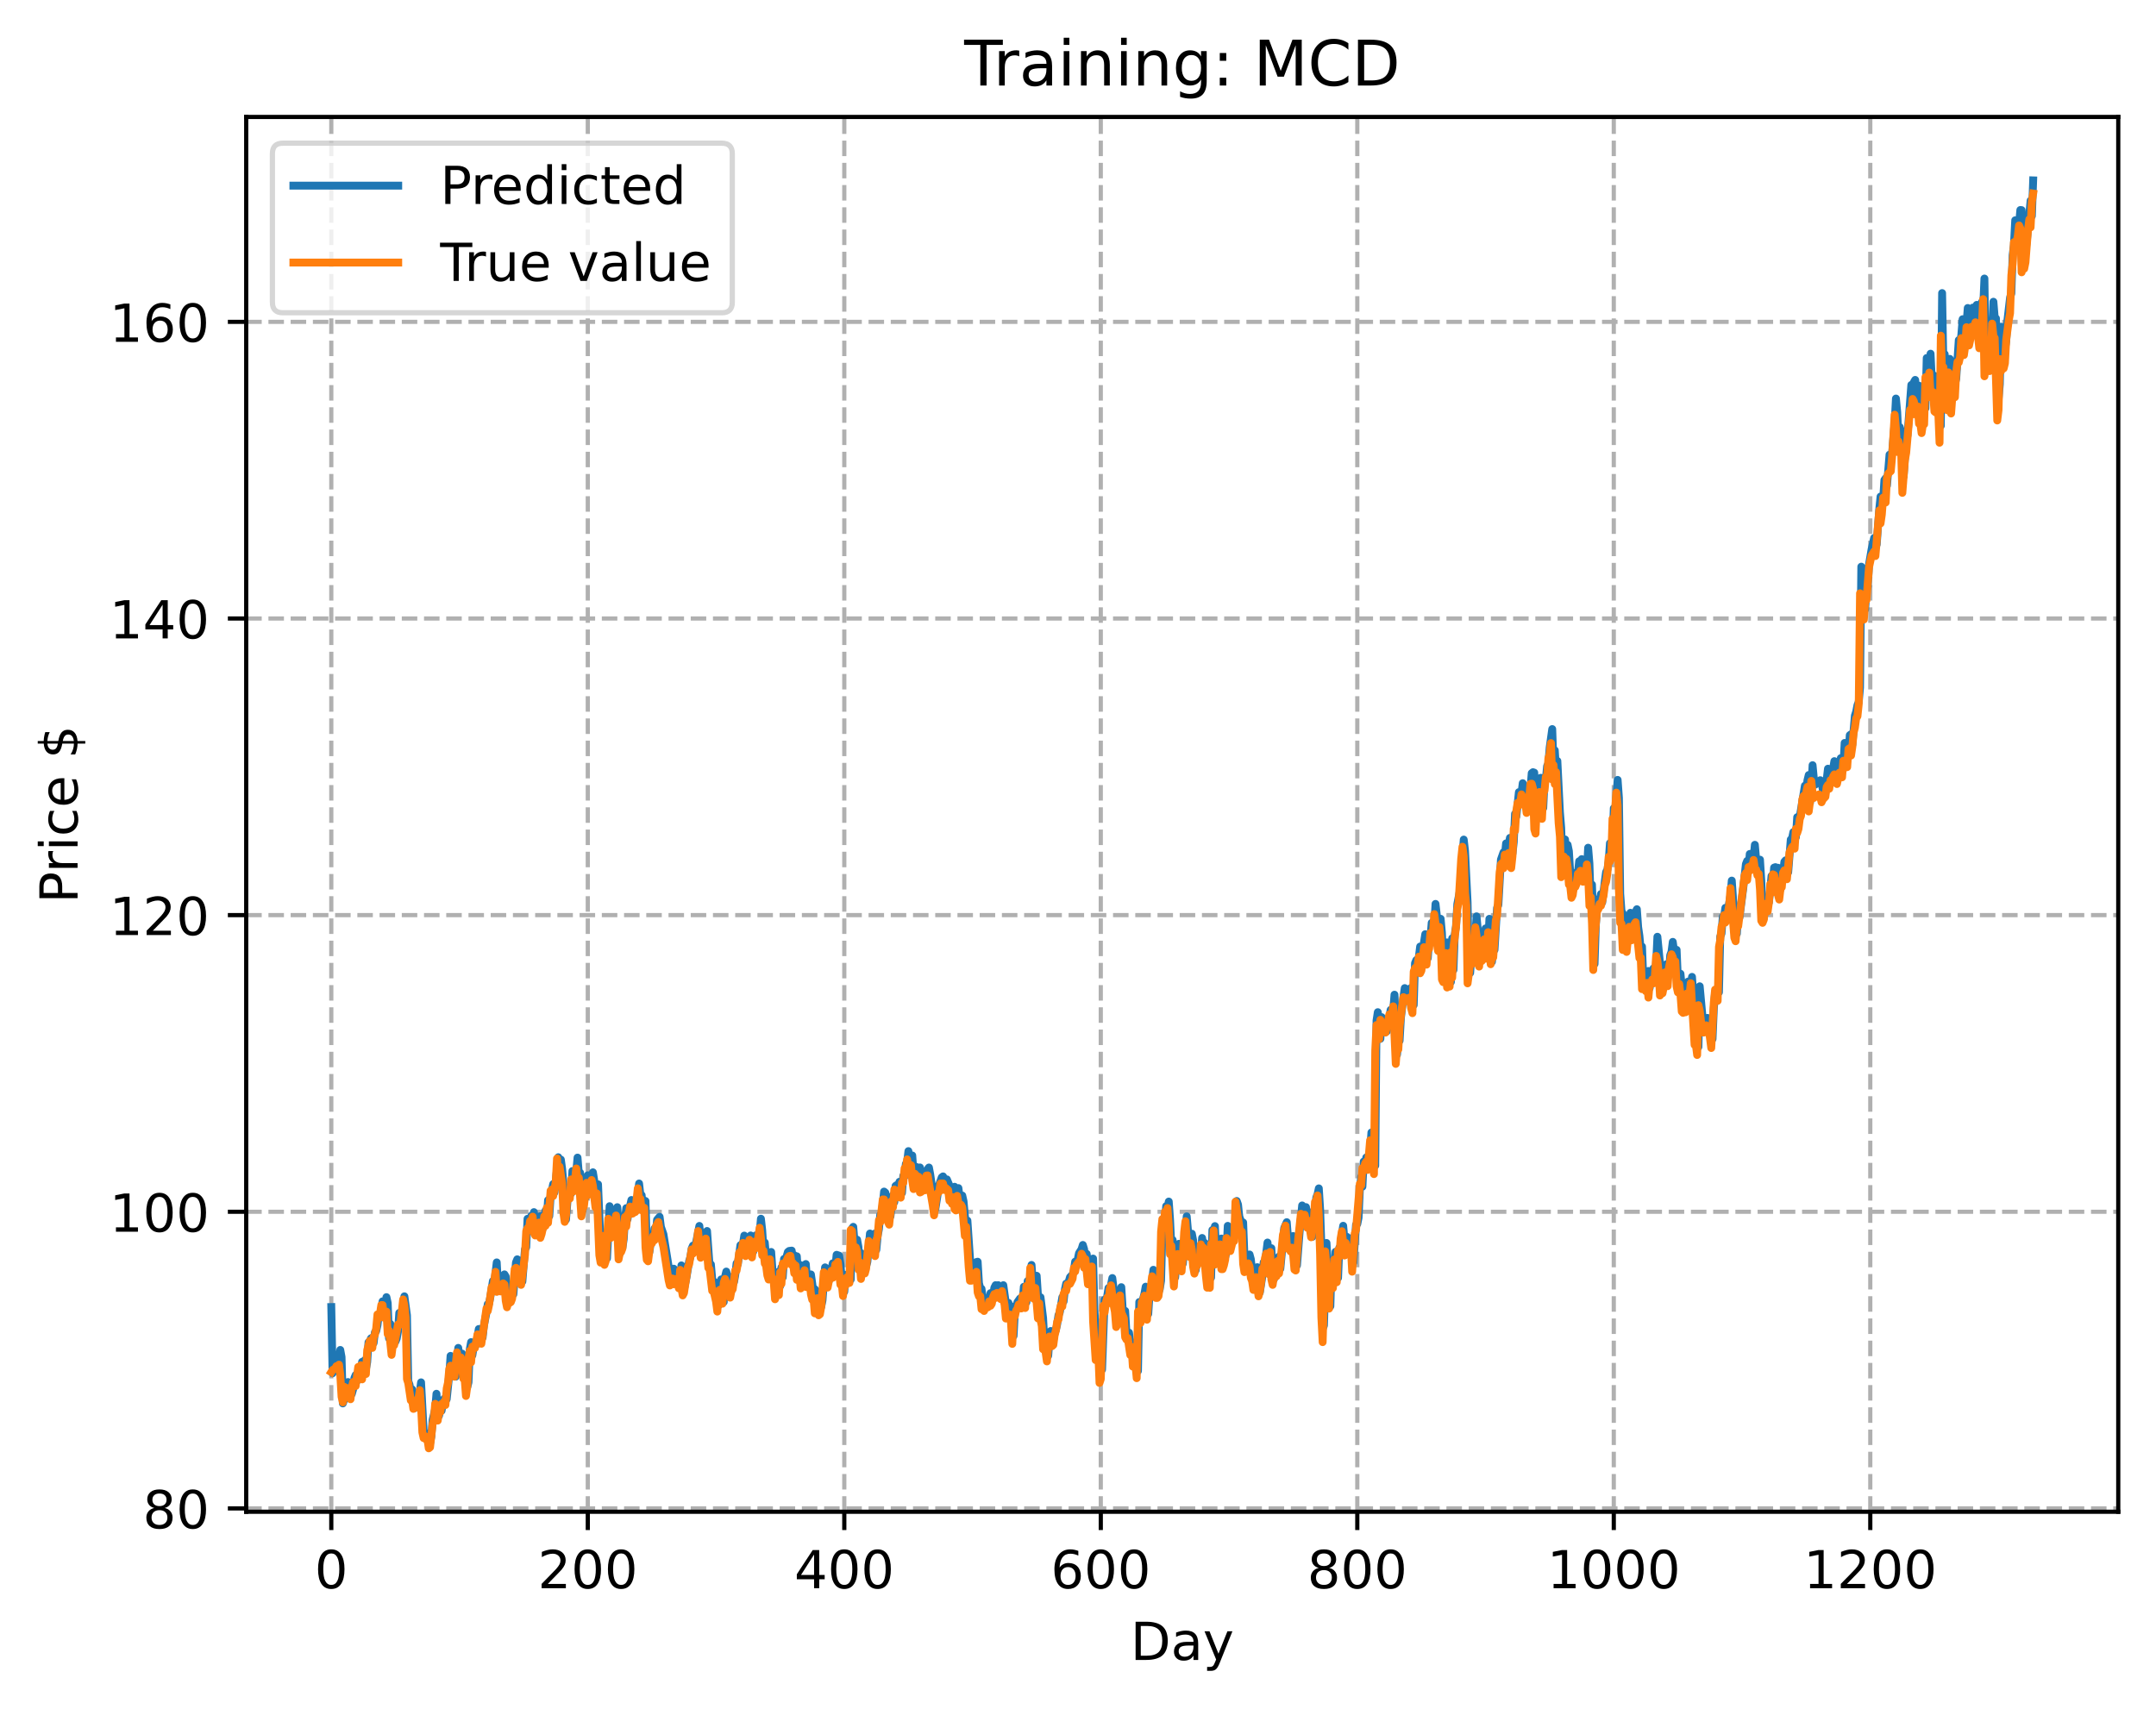 <?xml version="1.0" encoding="utf-8" standalone="no"?>
<!DOCTYPE svg PUBLIC "-//W3C//DTD SVG 1.1//EN"
  "http://www.w3.org/Graphics/SVG/1.1/DTD/svg11.dtd">
<!-- Created with matplotlib (https://matplotlib.org/) -->
<svg height="325.986pt" version="1.1" viewBox="0 0 411.286 325.986" width="411.286pt" xmlns="http://www.w3.org/2000/svg" xmlns:xlink="http://www.w3.org/1999/xlink">
 <defs>
  <style type="text/css">
*{stroke-linecap:butt;stroke-linejoin:round;}
  </style>
 </defs>
 <g id="figure_1">
  <g id="patch_1">
   <path d="M 0 325.986 
L 411.286 325.986 
L 411.286 0 
L 0 0 
z
" style="fill:#ffffff;"/>
  </g>
  <g id="axes_1">
   <g id="patch_2">
    <path d="M 46.966 288.43 
L 404.086 288.43 
L 404.086 22.318 
L 46.966 22.318 
z
" style="fill:#ffffff;"/>
   </g>
   <g id="matplotlib.axis_1">
    <g id="xtick_1">
     <g id="line2d_1">
      <path clip-path="url(#p2ec3f19644)" d="M 63.198 288.43 
L 63.198 22.318 
" style="fill:none;stroke:#b0b0b0;stroke-dasharray:2.96,1.28;stroke-dashoffset:0;stroke-width:0.8;"/>
     </g>
     <g id="line2d_2">
      <defs>
       <path d="M 0 0 
L 0 3.5 
" id="m22dc3ded02" style="stroke:#000000;stroke-width:0.8;"/>
      </defs>
      <g>
       <use style="stroke:#000000;stroke-width:0.8;" x="63.198" xlink:href="#m22dc3ded02" y="288.43"/>
      </g>
     </g>
     <g id="text_1">
      <!-- 0 -->
      <defs>
       <path d="M 31.781 66.406 
Q 24.172 66.406 20.328 58.906 
Q 16.5 51.422 16.5 36.375 
Q 16.5 21.391 20.328 13.891 
Q 24.172 6.391 31.781 6.391 
Q 39.453 6.391 43.281 13.891 
Q 47.125 21.391 47.125 36.375 
Q 47.125 51.422 43.281 58.906 
Q 39.453 66.406 31.781 66.406 
z
M 31.781 74.219 
Q 44.047 74.219 50.516 64.516 
Q 56.984 54.828 56.984 36.375 
Q 56.984 17.969 50.516 8.266 
Q 44.047 -1.422 31.781 -1.422 
Q 19.531 -1.422 13.062 8.266 
Q 6.594 17.969 6.594 36.375 
Q 6.594 54.828 13.062 64.516 
Q 19.531 74.219 31.781 74.219 
z
" id="DejaVuSans-48"/>
      </defs>
      <g transform="translate(60.017 303.029)scale(0.1 -0.1)">
       <use xlink:href="#DejaVuSans-48"/>
      </g>
     </g>
    </g>
    <g id="xtick_2">
     <g id="line2d_3">
      <path clip-path="url(#p2ec3f19644)" d="M 112.129 288.43 
L 112.129 22.318 
" style="fill:none;stroke:#b0b0b0;stroke-dasharray:2.96,1.28;stroke-dashoffset:0;stroke-width:0.8;"/>
     </g>
     <g id="line2d_4">
      <g>
       <use style="stroke:#000000;stroke-width:0.8;" x="112.129" xlink:href="#m22dc3ded02" y="288.43"/>
      </g>
     </g>
     <g id="text_2">
      <!-- 200 -->
      <defs>
       <path d="M 19.188 8.297 
L 53.609 8.297 
L 53.609 0 
L 7.328 0 
L 7.328 8.297 
Q 12.938 14.109 22.625 23.891 
Q 32.328 33.688 34.812 36.531 
Q 39.547 41.844 41.422 45.531 
Q 43.312 49.219 43.312 52.781 
Q 43.312 58.594 39.234 62.25 
Q 35.156 65.922 28.609 65.922 
Q 23.969 65.922 18.812 64.312 
Q 13.672 62.703 7.812 59.422 
L 7.812 69.391 
Q 13.766 71.781 18.938 73 
Q 24.125 74.219 28.422 74.219 
Q 39.75 74.219 46.484 68.547 
Q 53.219 62.891 53.219 53.422 
Q 53.219 48.922 51.531 44.891 
Q 49.859 40.875 45.406 35.406 
Q 44.188 33.984 37.641 27.219 
Q 31.109 20.453 19.188 8.297 
z
" id="DejaVuSans-50"/>
      </defs>
      <g transform="translate(102.585 303.029)scale(0.1 -0.1)">
       <use xlink:href="#DejaVuSans-50"/>
       <use x="63.623" xlink:href="#DejaVuSans-48"/>
       <use x="127.246" xlink:href="#DejaVuSans-48"/>
      </g>
     </g>
    </g>
    <g id="xtick_3">
     <g id="line2d_5">
      <path clip-path="url(#p2ec3f19644)" d="M 161.06 288.43 
L 161.06 22.318 
" style="fill:none;stroke:#b0b0b0;stroke-dasharray:2.96,1.28;stroke-dashoffset:0;stroke-width:0.8;"/>
     </g>
     <g id="line2d_6">
      <g>
       <use style="stroke:#000000;stroke-width:0.8;" x="161.06" xlink:href="#m22dc3ded02" y="288.43"/>
      </g>
     </g>
     <g id="text_3">
      <!-- 400 -->
      <defs>
       <path d="M 37.797 64.312 
L 12.891 25.391 
L 37.797 25.391 
z
M 35.203 72.906 
L 47.609 72.906 
L 47.609 25.391 
L 58.016 25.391 
L 58.016 17.188 
L 47.609 17.188 
L 47.609 0 
L 37.797 0 
L 37.797 17.188 
L 4.891 17.188 
L 4.891 26.703 
z
" id="DejaVuSans-52"/>
      </defs>
      <g transform="translate(151.516 303.029)scale(0.1 -0.1)">
       <use xlink:href="#DejaVuSans-52"/>
       <use x="63.623" xlink:href="#DejaVuSans-48"/>
       <use x="127.246" xlink:href="#DejaVuSans-48"/>
      </g>
     </g>
    </g>
    <g id="xtick_4">
     <g id="line2d_7">
      <path clip-path="url(#p2ec3f19644)" d="M 209.99 288.43 
L 209.99 22.318 
" style="fill:none;stroke:#b0b0b0;stroke-dasharray:2.96,1.28;stroke-dashoffset:0;stroke-width:0.8;"/>
     </g>
     <g id="line2d_8">
      <g>
       <use style="stroke:#000000;stroke-width:0.8;" x="209.99" xlink:href="#m22dc3ded02" y="288.43"/>
      </g>
     </g>
     <g id="text_4">
      <!-- 600 -->
      <defs>
       <path d="M 33.016 40.375 
Q 26.375 40.375 22.484 35.828 
Q 18.609 31.297 18.609 23.391 
Q 18.609 15.531 22.484 10.953 
Q 26.375 6.391 33.016 6.391 
Q 39.656 6.391 43.531 10.953 
Q 47.406 15.531 47.406 23.391 
Q 47.406 31.297 43.531 35.828 
Q 39.656 40.375 33.016 40.375 
z
M 52.594 71.297 
L 52.594 62.312 
Q 48.875 64.062 45.094 64.984 
Q 41.312 65.922 37.594 65.922 
Q 27.828 65.922 22.672 59.328 
Q 17.531 52.734 16.797 39.406 
Q 19.672 43.656 24.016 45.922 
Q 28.375 48.188 33.594 48.188 
Q 44.578 48.188 50.953 41.516 
Q 57.328 34.859 57.328 23.391 
Q 57.328 12.156 50.688 5.359 
Q 44.047 -1.422 33.016 -1.422 
Q 20.359 -1.422 13.672 8.266 
Q 6.984 17.969 6.984 36.375 
Q 6.984 53.656 15.188 63.938 
Q 23.391 74.219 37.203 74.219 
Q 40.922 74.219 44.703 73.484 
Q 48.484 72.75 52.594 71.297 
z
" id="DejaVuSans-54"/>
      </defs>
      <g transform="translate(200.446 303.029)scale(0.1 -0.1)">
       <use xlink:href="#DejaVuSans-54"/>
       <use x="63.623" xlink:href="#DejaVuSans-48"/>
       <use x="127.246" xlink:href="#DejaVuSans-48"/>
      </g>
     </g>
    </g>
    <g id="xtick_5">
     <g id="line2d_9">
      <path clip-path="url(#p2ec3f19644)" d="M 258.921 288.43 
L 258.921 22.318 
" style="fill:none;stroke:#b0b0b0;stroke-dasharray:2.96,1.28;stroke-dashoffset:0;stroke-width:0.8;"/>
     </g>
     <g id="line2d_10">
      <g>
       <use style="stroke:#000000;stroke-width:0.8;" x="258.921" xlink:href="#m22dc3ded02" y="288.43"/>
      </g>
     </g>
     <g id="text_5">
      <!-- 800 -->
      <defs>
       <path d="M 31.781 34.625 
Q 24.75 34.625 20.719 30.859 
Q 16.703 27.094 16.703 20.516 
Q 16.703 13.922 20.719 10.156 
Q 24.75 6.391 31.781 6.391 
Q 38.812 6.391 42.859 10.172 
Q 46.922 13.969 46.922 20.516 
Q 46.922 27.094 42.891 30.859 
Q 38.875 34.625 31.781 34.625 
z
M 21.922 38.812 
Q 15.578 40.375 12.031 44.719 
Q 8.5 49.078 8.5 55.328 
Q 8.5 64.062 14.719 69.141 
Q 20.953 74.219 31.781 74.219 
Q 42.672 74.219 48.875 69.141 
Q 55.078 64.062 55.078 55.328 
Q 55.078 49.078 51.531 44.719 
Q 48 40.375 41.703 38.812 
Q 48.828 37.156 52.797 32.312 
Q 56.781 27.484 56.781 20.516 
Q 56.781 9.906 50.312 4.234 
Q 43.844 -1.422 31.781 -1.422 
Q 19.734 -1.422 13.25 4.234 
Q 6.781 9.906 6.781 20.516 
Q 6.781 27.484 10.781 32.312 
Q 14.797 37.156 21.922 38.812 
z
M 18.312 54.391 
Q 18.312 48.734 21.844 45.562 
Q 25.391 42.391 31.781 42.391 
Q 38.141 42.391 41.719 45.562 
Q 45.312 48.734 45.312 54.391 
Q 45.312 60.062 41.719 63.234 
Q 38.141 66.406 31.781 66.406 
Q 25.391 66.406 21.844 63.234 
Q 18.312 60.062 18.312 54.391 
z
" id="DejaVuSans-56"/>
      </defs>
      <g transform="translate(249.377 303.029)scale(0.1 -0.1)">
       <use xlink:href="#DejaVuSans-56"/>
       <use x="63.623" xlink:href="#DejaVuSans-48"/>
       <use x="127.246" xlink:href="#DejaVuSans-48"/>
      </g>
     </g>
    </g>
    <g id="xtick_6">
     <g id="line2d_11">
      <path clip-path="url(#p2ec3f19644)" d="M 307.851 288.43 
L 307.851 22.318 
" style="fill:none;stroke:#b0b0b0;stroke-dasharray:2.96,1.28;stroke-dashoffset:0;stroke-width:0.8;"/>
     </g>
     <g id="line2d_12">
      <g>
       <use style="stroke:#000000;stroke-width:0.8;" x="307.851" xlink:href="#m22dc3ded02" y="288.43"/>
      </g>
     </g>
     <g id="text_6">
      <!-- 1000 -->
      <defs>
       <path d="M 12.406 8.297 
L 28.516 8.297 
L 28.516 63.922 
L 10.984 60.406 
L 10.984 69.391 
L 28.422 72.906 
L 38.281 72.906 
L 38.281 8.297 
L 54.391 8.297 
L 54.391 0 
L 12.406 0 
z
" id="DejaVuSans-49"/>
      </defs>
      <g transform="translate(295.126 303.029)scale(0.1 -0.1)">
       <use xlink:href="#DejaVuSans-49"/>
       <use x="63.623" xlink:href="#DejaVuSans-48"/>
       <use x="127.246" xlink:href="#DejaVuSans-48"/>
       <use x="190.869" xlink:href="#DejaVuSans-48"/>
      </g>
     </g>
    </g>
    <g id="xtick_7">
     <g id="line2d_13">
      <path clip-path="url(#p2ec3f19644)" d="M 356.782 288.43 
L 356.782 22.318 
" style="fill:none;stroke:#b0b0b0;stroke-dasharray:2.96,1.28;stroke-dashoffset:0;stroke-width:0.8;"/>
     </g>
     <g id="line2d_14">
      <g>
       <use style="stroke:#000000;stroke-width:0.8;" x="356.782" xlink:href="#m22dc3ded02" y="288.43"/>
      </g>
     </g>
     <g id="text_7">
      <!-- 1200 -->
      <g transform="translate(344.057 303.029)scale(0.1 -0.1)">
       <use xlink:href="#DejaVuSans-49"/>
       <use x="63.623" xlink:href="#DejaVuSans-50"/>
       <use x="127.246" xlink:href="#DejaVuSans-48"/>
       <use x="190.869" xlink:href="#DejaVuSans-48"/>
      </g>
     </g>
    </g>
    <g id="text_8">
     <!-- Day -->
     <defs>
      <path d="M 19.672 64.797 
L 19.672 8.109 
L 31.594 8.109 
Q 46.688 8.109 53.688 14.938 
Q 60.688 21.781 60.688 36.531 
Q 60.688 51.172 53.688 57.984 
Q 46.688 64.797 31.594 64.797 
z
M 9.812 72.906 
L 30.078 72.906 
Q 51.266 72.906 61.172 64.094 
Q 71.094 55.281 71.094 36.531 
Q 71.094 17.672 61.125 8.828 
Q 51.172 0 30.078 0 
L 9.812 0 
z
" id="DejaVuSans-68"/>
      <path d="M 34.281 27.484 
Q 23.391 27.484 19.188 25 
Q 14.984 22.516 14.984 16.5 
Q 14.984 11.719 18.141 8.906 
Q 21.297 6.109 26.703 6.109 
Q 34.188 6.109 38.703 11.406 
Q 43.219 16.703 43.219 25.484 
L 43.219 27.484 
z
M 52.203 31.203 
L 52.203 0 
L 43.219 0 
L 43.219 8.297 
Q 40.141 3.328 35.547 0.953 
Q 30.953 -1.422 24.312 -1.422 
Q 15.922 -1.422 10.953 3.297 
Q 6 8.016 6 15.922 
Q 6 25.141 12.172 29.828 
Q 18.359 34.516 30.609 34.516 
L 43.219 34.516 
L 43.219 35.406 
Q 43.219 41.609 39.141 45 
Q 35.062 48.391 27.688 48.391 
Q 23 48.391 18.547 47.266 
Q 14.109 46.141 10.016 43.891 
L 10.016 52.203 
Q 14.938 54.109 19.578 55.047 
Q 24.219 56 28.609 56 
Q 40.484 56 46.344 49.844 
Q 52.203 43.703 52.203 31.203 
z
" id="DejaVuSans-97"/>
      <path d="M 32.172 -5.078 
Q 28.375 -14.844 24.75 -17.812 
Q 21.141 -20.797 15.094 -20.797 
L 7.906 -20.797 
L 7.906 -13.281 
L 13.188 -13.281 
Q 16.891 -13.281 18.938 -11.516 
Q 21 -9.766 23.484 -3.219 
L 25.094 0.875 
L 2.984 54.688 
L 12.5 54.688 
L 29.594 11.922 
L 46.688 54.688 
L 56.203 54.688 
z
" id="DejaVuSans-121"/>
     </defs>
     <g transform="translate(215.652 316.707)scale(0.1 -0.1)">
      <use xlink:href="#DejaVuSans-68"/>
      <use x="77.002" xlink:href="#DejaVuSans-97"/>
      <use x="138.281" xlink:href="#DejaVuSans-121"/>
     </g>
    </g>
   </g>
   <g id="matplotlib.axis_2">
    <g id="ytick_1">
     <g id="line2d_15">
      <path clip-path="url(#p2ec3f19644)" d="M 46.966 287.795 
L 404.086 287.795 
" style="fill:none;stroke:#b0b0b0;stroke-dasharray:2.96,1.28;stroke-dashoffset:0;stroke-width:0.8;"/>
     </g>
     <g id="line2d_16">
      <defs>
       <path d="M 0 0 
L -3.5 0 
" id="mc149b65ac3" style="stroke:#000000;stroke-width:0.8;"/>
      </defs>
      <g>
       <use style="stroke:#000000;stroke-width:0.8;" x="46.966" xlink:href="#mc149b65ac3" y="287.795"/>
      </g>
     </g>
     <g id="text_9">
      <!-- 80 -->
      <g transform="translate(27.241 291.594)scale(0.1 -0.1)">
       <use xlink:href="#DejaVuSans-56"/>
       <use x="63.623" xlink:href="#DejaVuSans-48"/>
      </g>
     </g>
    </g>
    <g id="ytick_2">
     <g id="line2d_17">
      <path clip-path="url(#p2ec3f19644)" d="M 46.966 231.198 
L 404.086 231.198 
" style="fill:none;stroke:#b0b0b0;stroke-dasharray:2.96,1.28;stroke-dashoffset:0;stroke-width:0.8;"/>
     </g>
     <g id="line2d_18">
      <g>
       <use style="stroke:#000000;stroke-width:0.8;" x="46.966" xlink:href="#mc149b65ac3" y="231.198"/>
      </g>
     </g>
     <g id="text_10">
      <!-- 100 -->
      <g transform="translate(20.878 234.998)scale(0.1 -0.1)">
       <use xlink:href="#DejaVuSans-49"/>
       <use x="63.623" xlink:href="#DejaVuSans-48"/>
       <use x="127.246" xlink:href="#DejaVuSans-48"/>
      </g>
     </g>
    </g>
    <g id="ytick_3">
     <g id="line2d_19">
      <path clip-path="url(#p2ec3f19644)" d="M 46.966 174.602 
L 404.086 174.602 
" style="fill:none;stroke:#b0b0b0;stroke-dasharray:2.96,1.28;stroke-dashoffset:0;stroke-width:0.8;"/>
     </g>
     <g id="line2d_20">
      <g>
       <use style="stroke:#000000;stroke-width:0.8;" x="46.966" xlink:href="#mc149b65ac3" y="174.602"/>
      </g>
     </g>
     <g id="text_11">
      <!-- 120 -->
      <g transform="translate(20.878 178.401)scale(0.1 -0.1)">
       <use xlink:href="#DejaVuSans-49"/>
       <use x="63.623" xlink:href="#DejaVuSans-50"/>
       <use x="127.246" xlink:href="#DejaVuSans-48"/>
      </g>
     </g>
    </g>
    <g id="ytick_4">
     <g id="line2d_21">
      <path clip-path="url(#p2ec3f19644)" d="M 46.966 118.005 
L 404.086 118.005 
" style="fill:none;stroke:#b0b0b0;stroke-dasharray:2.96,1.28;stroke-dashoffset:0;stroke-width:0.8;"/>
     </g>
     <g id="line2d_22">
      <g>
       <use style="stroke:#000000;stroke-width:0.8;" x="46.966" xlink:href="#mc149b65ac3" y="118.005"/>
      </g>
     </g>
     <g id="text_12">
      <!-- 140 -->
      <g transform="translate(20.878 121.804)scale(0.1 -0.1)">
       <use xlink:href="#DejaVuSans-49"/>
       <use x="63.623" xlink:href="#DejaVuSans-52"/>
       <use x="127.246" xlink:href="#DejaVuSans-48"/>
      </g>
     </g>
    </g>
    <g id="ytick_5">
     <g id="line2d_23">
      <path clip-path="url(#p2ec3f19644)" d="M 46.966 61.408 
L 404.086 61.408 
" style="fill:none;stroke:#b0b0b0;stroke-dasharray:2.96,1.28;stroke-dashoffset:0;stroke-width:0.8;"/>
     </g>
     <g id="line2d_24">
      <g>
       <use style="stroke:#000000;stroke-width:0.8;" x="46.966" xlink:href="#mc149b65ac3" y="61.408"/>
      </g>
     </g>
     <g id="text_13">
      <!-- 160 -->
      <g transform="translate(20.878 65.208)scale(0.1 -0.1)">
       <use xlink:href="#DejaVuSans-49"/>
       <use x="63.623" xlink:href="#DejaVuSans-54"/>
       <use x="127.246" xlink:href="#DejaVuSans-48"/>
      </g>
     </g>
    </g>
    <g id="text_14">
     <!-- Price $ -->
     <defs>
      <path d="M 19.672 64.797 
L 19.672 37.406 
L 32.078 37.406 
Q 38.969 37.406 42.719 40.969 
Q 46.484 44.531 46.484 51.125 
Q 46.484 57.672 42.719 61.234 
Q 38.969 64.797 32.078 64.797 
z
M 9.812 72.906 
L 32.078 72.906 
Q 44.344 72.906 50.609 67.359 
Q 56.891 61.812 56.891 51.125 
Q 56.891 40.328 50.609 34.812 
Q 44.344 29.297 32.078 29.297 
L 19.672 29.297 
L 19.672 0 
L 9.812 0 
z
" id="DejaVuSans-80"/>
      <path d="M 41.109 46.297 
Q 39.594 47.172 37.812 47.578 
Q 36.031 48 33.891 48 
Q 26.266 48 22.188 43.047 
Q 18.109 38.094 18.109 28.812 
L 18.109 0 
L 9.078 0 
L 9.078 54.688 
L 18.109 54.688 
L 18.109 46.188 
Q 20.953 51.172 25.484 53.578 
Q 30.031 56 36.531 56 
Q 37.453 56 38.578 55.875 
Q 39.703 55.766 41.062 55.516 
z
" id="DejaVuSans-114"/>
      <path d="M 9.422 54.688 
L 18.406 54.688 
L 18.406 0 
L 9.422 0 
z
M 9.422 75.984 
L 18.406 75.984 
L 18.406 64.594 
L 9.422 64.594 
z
" id="DejaVuSans-105"/>
      <path d="M 48.781 52.594 
L 48.781 44.188 
Q 44.969 46.297 41.141 47.344 
Q 37.312 48.391 33.406 48.391 
Q 24.656 48.391 19.812 42.844 
Q 14.984 37.312 14.984 27.297 
Q 14.984 17.281 19.812 11.734 
Q 24.656 6.203 33.406 6.203 
Q 37.312 6.203 41.141 7.25 
Q 44.969 8.297 48.781 10.406 
L 48.781 2.094 
Q 45.016 0.344 40.984 -0.531 
Q 36.969 -1.422 32.422 -1.422 
Q 20.062 -1.422 12.781 6.344 
Q 5.516 14.109 5.516 27.297 
Q 5.516 40.672 12.859 48.328 
Q 20.219 56 33.016 56 
Q 37.156 56 41.109 55.141 
Q 45.062 54.297 48.781 52.594 
z
" id="DejaVuSans-99"/>
      <path d="M 56.203 29.594 
L 56.203 25.203 
L 14.891 25.203 
Q 15.484 15.922 20.484 11.062 
Q 25.484 6.203 34.422 6.203 
Q 39.594 6.203 44.453 7.469 
Q 49.312 8.734 54.109 11.281 
L 54.109 2.781 
Q 49.266 0.734 44.188 -0.344 
Q 39.109 -1.422 33.891 -1.422 
Q 20.797 -1.422 13.156 6.188 
Q 5.516 13.812 5.516 26.812 
Q 5.516 40.234 12.766 48.109 
Q 20.016 56 32.328 56 
Q 43.359 56 49.781 48.891 
Q 56.203 41.797 56.203 29.594 
z
M 47.219 32.234 
Q 47.125 39.594 43.094 43.984 
Q 39.062 48.391 32.422 48.391 
Q 24.906 48.391 20.391 44.141 
Q 15.875 39.891 15.188 32.172 
z
" id="DejaVuSans-101"/>
      <path id="DejaVuSans-32"/>
      <path d="M 33.797 -14.703 
L 28.906 -14.703 
L 28.859 0 
Q 23.734 0.094 18.609 1.188 
Q 13.484 2.297 8.297 4.5 
L 8.297 13.281 
Q 13.281 10.156 18.375 8.562 
Q 23.484 6.984 28.906 6.938 
L 28.906 29.203 
Q 18.109 30.953 13.203 35.156 
Q 8.297 39.359 8.297 46.688 
Q 8.297 54.641 13.625 59.219 
Q 18.953 63.812 28.906 64.5 
L 28.906 75.984 
L 33.797 75.984 
L 33.797 64.656 
Q 38.328 64.453 42.578 63.688 
Q 46.828 62.938 50.875 61.625 
L 50.875 53.078 
Q 46.828 55.125 42.547 56.25 
Q 38.281 57.375 33.797 57.562 
L 33.797 36.719 
Q 44.875 35.016 50.094 30.609 
Q 55.328 26.219 55.328 18.609 
Q 55.328 10.359 49.781 5.594 
Q 44.234 0.828 33.797 0.094 
z
M 28.906 37.594 
L 28.906 57.625 
Q 23.25 56.984 20.266 54.391 
Q 17.281 51.812 17.281 47.516 
Q 17.281 43.312 20.031 40.969 
Q 22.797 38.625 28.906 37.594 
z
M 33.797 28.219 
L 33.797 7.078 
Q 39.984 7.906 43.141 10.594 
Q 46.297 13.281 46.297 17.672 
Q 46.297 21.969 43.281 24.5 
Q 40.281 27.047 33.797 28.219 
z
" id="DejaVuSans-36"/>
     </defs>
     <g transform="translate(14.798 172.342)rotate(-90)scale(0.1 -0.1)">
      <use xlink:href="#DejaVuSans-80"/>
      <use x="58.553" xlink:href="#DejaVuSans-114"/>
      <use x="99.666" xlink:href="#DejaVuSans-105"/>
      <use x="127.449" xlink:href="#DejaVuSans-99"/>
      <use x="182.43" xlink:href="#DejaVuSans-101"/>
      <use x="243.953" xlink:href="#DejaVuSans-32"/>
      <use x="275.74" xlink:href="#DejaVuSans-36"/>
     </g>
    </g>
   </g>
   <g id="line2d_25">
    <path clip-path="url(#p2ec3f19644)" d="M 63.198 249.377 
L 63.443 262.013 
L 63.688 260.018 
L 63.932 260.58 
L 64.177 258.76 
L 64.422 259.077 
L 64.666 259.076 
L 64.911 257.561 
L 65.156 258.908 
L 65.4 267.764 
L 65.645 267.097 
L 65.89 263.831 
L 66.134 264.45 
L 66.379 263.684 
L 66.623 264.957 
L 66.868 265.244 
L 67.113 265.959 
L 67.357 265.078 
L 67.602 262.934 
L 67.847 262.351 
L 68.091 263.507 
L 68.336 261.858 
L 68.581 261.169 
L 68.825 262.49 
L 69.07 259.837 
L 69.315 262.285 
L 69.559 259.536 
L 69.804 261.27 
L 70.049 259.87 
L 70.293 256.104 
L 70.538 255.917 
L 70.783 255.335 
L 71.027 255.226 
L 71.272 256.229 
L 71.517 254.201 
L 71.761 253.953 
L 72.006 252.864 
L 72.251 250.831 
L 72.495 251.206 
L 72.984 248.288 
L 73.229 249.011 
L 73.474 250.159 
L 73.718 247.489 
L 73.963 248.614 
L 74.208 255.339 
L 74.452 252.581 
L 74.697 255.588 
L 74.942 256.649 
L 75.186 254.636 
L 75.431 255.991 
L 75.676 255.39 
L 75.92 254.039 
L 76.165 250.494 
L 76.41 252.08 
L 76.654 251.762 
L 76.899 250.289 
L 77.144 247.33 
L 77.633 250.952 
L 77.878 263.488 
L 78.122 264.195 
L 78.367 265.716 
L 78.611 265.072 
L 79.101 268.664 
L 79.345 267.534 
L 79.835 266.642 
L 80.079 265.586 
L 80.324 263.742 
L 80.813 272.916 
L 81.058 273.646 
L 81.303 273.498 
L 81.547 273.794 
L 81.792 273.472 
L 82.037 275.306 
L 82.281 274.095 
L 82.526 270.92 
L 83.015 268.872 
L 83.26 265.918 
L 83.505 269.074 
L 83.749 270.115 
L 83.994 269.007 
L 84.239 269.165 
L 84.483 267.668 
L 84.728 266.871 
L 84.972 267.325 
L 85.217 266.949 
L 85.706 262.222 
L 85.951 258.695 
L 86.196 259.956 
L 86.44 259.966 
L 86.93 262.656 
L 87.419 257.17 
L 87.664 258.967 
L 87.908 258.887 
L 88.153 258.258 
L 88.398 260.775 
L 88.642 261.92 
L 88.887 262.316 
L 89.132 264.69 
L 89.376 263.727 
L 89.621 257.42 
L 89.866 256.07 
L 90.11 258.581 
L 90.355 256.993 
L 90.599 256.882 
L 90.844 256.565 
L 91.333 253.566 
L 91.823 254.415 
L 92.067 255.195 
L 92.312 252.929 
L 92.801 250.418 
L 93.046 248.828 
L 93.291 248.717 
L 93.535 247.488 
L 94.025 244.406 
L 94.269 245.112 
L 94.759 240.856 
L 95.003 245.309 
L 95.248 244.377 
L 95.493 244.25 
L 95.737 245.763 
L 96.227 243.142 
L 96.471 243.553 
L 96.716 246.983 
L 96.96 248.492 
L 97.205 246.979 
L 97.694 247.17 
L 97.939 246.938 
L 98.428 240.86 
L 98.673 240.268 
L 98.918 242.393 
L 99.162 241.659 
L 99.652 244.506 
L 100.141 238.372 
L 100.386 237.958 
L 100.63 232.538 
L 101.12 234.005 
L 101.364 231.944 
L 101.609 232.362 
L 101.854 231.264 
L 102.098 234.4 
L 102.343 234.477 
L 102.587 232.732 
L 102.832 233.887 
L 103.077 232.036 
L 103.321 234.803 
L 103.566 234.347 
L 104.055 230.991 
L 104.3 232.666 
L 104.545 228.989 
L 104.789 232.016 
L 105.034 228.271 
L 105.523 225.92 
L 105.768 227.505 
L 106.502 220.794 
L 106.747 224.02 
L 106.991 221.239 
L 107.236 223.029 
L 107.481 225.876 
L 107.725 230.365 
L 107.97 232.695 
L 108.459 226.575 
L 108.704 226.839 
L 108.948 227.711 
L 109.193 223.427 
L 109.438 224.097 
L 109.682 226.316 
L 110.172 220.861 
L 110.416 223.916 
L 110.661 223.746 
L 111.15 230.907 
L 111.395 228.827 
L 111.64 228.532 
L 112.129 224.236 
L 112.374 226.956 
L 112.618 225.625 
L 112.863 225.384 
L 113.108 223.668 
L 113.352 225.183 
L 113.842 229.841 
L 114.086 225.962 
L 114.575 238.042 
L 114.82 239.358 
L 115.065 236.13 
L 115.309 235.133 
L 115.554 239.695 
L 115.799 240.081 
L 116.288 230.133 
L 116.533 234.701 
L 116.777 234.359 
L 117.022 233.1 
L 117.267 234.528 
L 117.511 232.824 
L 117.756 230.321 
L 118.001 233.427 
L 118.245 239.161 
L 118.49 237.472 
L 118.735 238.058 
L 118.979 236.429 
L 119.224 232.452 
L 119.469 230.503 
L 119.713 232.616 
L 119.958 230.474 
L 120.203 230.026 
L 120.447 228.953 
L 120.692 230.739 
L 120.936 230.24 
L 121.181 230.037 
L 121.426 230.047 
L 121.915 225.802 
L 122.16 227.981 
L 122.404 228.033 
L 122.649 230.567 
L 122.894 229.052 
L 123.138 229.152 
L 123.383 237.851 
L 123.628 238.988 
L 123.872 238.897 
L 124.362 235.615 
L 124.606 236.702 
L 124.851 234.395 
L 125.096 235.601 
L 125.34 232.734 
L 125.83 232.164 
L 126.074 234.077 
L 126.563 235.495 
L 128.031 244.629 
L 128.276 242.694 
L 128.521 242.057 
L 128.765 243.682 
L 129.01 242.719 
L 129.255 243.676 
L 129.499 242.768 
L 129.744 245.046 
L 129.989 241.428 
L 130.233 244.485 
L 130.478 246.061 
L 130.967 243.662 
L 131.457 240.636 
L 131.701 239.842 
L 131.946 238.217 
L 132.191 237.658 
L 132.435 238.334 
L 132.68 237.605 
L 133.414 233.899 
L 133.903 238.856 
L 134.392 236.03 
L 134.637 236.766 
L 134.882 234.866 
L 135.371 241.671 
L 135.616 241.24 
L 135.86 244.064 
L 136.105 245.07 
L 136.35 244.61 
L 137.084 249.042 
L 137.328 245.174 
L 137.573 244.104 
L 137.818 245.434 
L 138.062 248.418 
L 138.307 243.605 
L 138.551 242.605 
L 138.796 243.664 
L 139.041 246.585 
L 139.285 243.629 
L 139.53 246.287 
L 139.775 245.029 
L 140.019 244.612 
L 140.264 243.243 
L 140.509 241.032 
L 140.753 241.202 
L 141.243 237.571 
L 141.732 237.364 
L 141.977 235.746 
L 142.466 238.896 
L 142.711 238.024 
L 143.2 235.721 
L 143.689 238.81 
L 143.934 236.573 
L 144.178 235.708 
L 144.423 237.467 
L 144.912 235.162 
L 145.157 232.522 
L 145.402 234.726 
L 145.646 238.429 
L 145.891 237.07 
L 146.136 239.741 
L 146.38 240.204 
L 146.625 242.275 
L 146.87 243.206 
L 147.114 238.865 
L 147.359 242.461 
L 147.604 243.265 
L 147.848 243.448 
L 148.093 246.295 
L 148.338 245.292 
L 148.582 242.604 
L 148.827 245.376 
L 149.072 241.808 
L 149.316 243.717 
L 149.561 240.2 
L 149.806 240.611 
L 150.295 238.87 
L 150.539 238.676 
L 151.029 238.608 
L 151.273 240.396 
L 151.518 239.488 
L 151.763 241.969 
L 152.007 239.689 
L 152.252 243.401 
L 152.741 241.368 
L 152.986 244.785 
L 153.231 243.22 
L 153.475 242.406 
L 153.72 241.169 
L 153.965 244.29 
L 154.209 243.612 
L 154.454 244.056 
L 154.699 243.152 
L 155.188 246.638 
L 155.433 245.961 
L 155.677 249.232 
L 156.166 246.471 
L 156.411 248.828 
L 156.656 249.319 
L 156.9 248.111 
L 157.39 241.808 
L 157.634 244.361 
L 157.879 242.97 
L 158.124 244.371 
L 158.858 241.027 
L 159.102 242.596 
L 159.347 241.885 
L 159.592 239.41 
L 160.081 239.574 
L 160.326 241.153 
L 160.57 244.116 
L 160.815 243.547 
L 161.06 246.439 
L 161.304 243.25 
L 161.549 243.674 
L 161.794 243.034 
L 162.038 243.165 
L 162.283 244.145 
L 162.527 234.389 
L 162.772 234.074 
L 163.017 237.082 
L 163.506 236.524 
L 163.751 237.874 
L 163.995 240.694 
L 164.24 239.068 
L 164.485 241.829 
L 164.729 240.229 
L 164.974 241.197 
L 165.219 241.645 
L 165.463 240.735 
L 165.953 235.346 
L 166.442 237.19 
L 166.687 235.792 
L 166.931 235.339 
L 167.176 238.453 
L 167.421 235.816 
L 167.665 234.515 
L 167.91 231.807 
L 168.154 232.161 
L 168.644 227.346 
L 168.888 227.544 
L 169.133 229.057 
L 169.378 231.31 
L 169.622 231.897 
L 169.867 232.059 
L 170.356 228.03 
L 170.601 229.358 
L 170.846 226.253 
L 171.09 226.091 
L 171.335 228.22 
L 171.58 225.476 
L 172.069 227.595 
L 172.314 224.334 
L 172.558 224.458 
L 172.803 222.066 
L 173.048 221.703 
L 173.292 219.623 
L 173.782 223.563 
L 174.026 220.456 
L 174.271 223.846 
L 174.515 225.222 
L 174.76 222.616 
L 175.005 222.777 
L 175.249 224.259 
L 175.494 222.743 
L 175.739 226.461 
L 175.983 225.824 
L 176.228 225.809 
L 176.473 224.095 
L 176.717 225.678 
L 176.962 223.068 
L 177.207 222.757 
L 177.451 224.061 
L 177.941 227.443 
L 178.185 228.585 
L 178.43 230.677 
L 179.164 226.02 
L 179.653 224.63 
L 179.898 224.449 
L 180.387 225.495 
L 180.632 225.018 
L 181.121 226.2 
L 181.366 228.441 
L 181.61 227.516 
L 181.855 228.223 
L 182.1 226.427 
L 182.344 229.921 
L 182.589 230.222 
L 182.834 226.681 
L 183.078 228.562 
L 183.323 228.935 
L 183.568 228.104 
L 183.812 229.216 
L 184.302 234.526 
L 184.546 232.873 
L 185.28 243.651 
L 185.77 241.069 
L 186.014 241.235 
L 186.259 240.792 
L 186.503 240.728 
L 186.748 244.818 
L 186.993 245.777 
L 187.237 245.895 
L 187.482 247.761 
L 187.727 247.67 
L 187.971 248.153 
L 188.216 247.939 
L 188.461 247.912 
L 188.705 248.047 
L 188.95 246.724 
L 189.195 248.244 
L 189.439 247.253 
L 189.684 245.681 
L 189.929 245.2 
L 190.173 246.214 
L 190.418 245.199 
L 190.663 245.636 
L 190.907 245.502 
L 191.152 246.448 
L 191.397 245.205 
L 192.13 250.469 
L 192.375 248.569 
L 192.62 249.776 
L 192.864 249.201 
L 193.109 251.241 
L 193.354 254.886 
L 193.598 250.326 
L 193.843 249.798 
L 194.088 248.44 
L 194.577 247.755 
L 194.822 248.497 
L 195.066 248.457 
L 195.311 245.504 
L 195.556 247.469 
L 195.8 248.466 
L 196.045 244.409 
L 196.29 246.399 
L 196.534 245.041 
L 196.779 241.34 
L 197.024 244.622 
L 197.268 246.279 
L 197.513 246.295 
L 197.758 243.41 
L 198.247 250.895 
L 198.491 247.503 
L 198.981 251.437 
L 199.225 255.833 
L 199.47 254.731 
L 199.959 258.672 
L 200.204 255.493 
L 200.449 253.946 
L 200.693 256.323 
L 200.938 255.754 
L 201.183 254.401 
L 201.427 253.736 
L 201.672 252.64 
L 201.917 250.926 
L 202.161 250.421 
L 202.651 247.506 
L 202.895 248.306 
L 203.14 246.044 
L 203.385 244.906 
L 203.629 244.988 
L 203.874 244.504 
L 204.118 243.671 
L 204.608 243.167 
L 204.852 242.455 
L 205.097 240.717 
L 205.342 241.546 
L 205.831 239.113 
L 206.32 238.338 
L 206.565 237.53 
L 206.81 238.333 
L 207.054 240.945 
L 207.299 239.228 
L 207.788 243.533 
L 208.278 242.061 
L 208.522 240.127 
L 208.767 249.869 
L 209.256 257.474 
L 209.501 255.018 
L 209.746 255.955 
L 209.99 261.587 
L 210.235 261.304 
L 210.724 247.966 
L 210.969 248.806 
L 211.458 245.752 
L 211.703 247.457 
L 211.947 245.048 
L 212.192 243.841 
L 212.681 247.988 
L 212.926 248.976 
L 213.171 251.74 
L 213.415 250.524 
L 213.66 246.754 
L 213.905 245.582 
L 214.149 249.501 
L 214.394 250.623 
L 214.639 250.112 
L 214.883 254.309 
L 215.128 254.429 
L 215.373 254.255 
L 215.862 258.075 
L 216.106 256.139 
L 216.351 258.757 
L 216.596 256.793 
L 217.085 261.571 
L 217.33 248.416 
L 217.574 251.01 
L 217.819 251.671 
L 218.064 247.789 
L 218.308 246.873 
L 218.553 245.493 
L 218.798 246.728 
L 219.042 250.7 
L 219.287 246.957 
L 219.532 246.764 
L 220.021 242.272 
L 220.266 245.96 
L 220.51 245.441 
L 220.755 246.449 
L 221 246.614 
L 221.244 245.934 
L 221.489 244.349 
L 221.734 235.168 
L 221.978 232.857 
L 222.223 233.264 
L 222.467 230.111 
L 222.712 230.631 
L 222.957 229.249 
L 223.201 232.681 
L 223.446 237.997 
L 223.691 236.564 
L 224.18 243.703 
L 224.425 240.674 
L 224.669 239.846 
L 224.914 237.306 
L 225.159 240.456 
L 225.403 239.07 
L 225.648 241.08 
L 226.382 232.071 
L 226.871 237.644 
L 227.116 238.544 
L 227.361 235.382 
L 227.605 236.633 
L 227.85 240.567 
L 228.094 242.351 
L 228.339 240.575 
L 228.584 239.881 
L 228.828 238.505 
L 229.073 239.573 
L 229.318 236.197 
L 229.562 237.695 
L 229.807 237.135 
L 230.052 240.189 
L 230.296 241.842 
L 230.541 244.597 
L 230.786 240.723 
L 231.03 243.748 
L 231.275 234.677 
L 231.52 238.136 
L 231.764 233.934 
L 232.009 239.708 
L 232.254 239.283 
L 232.498 238.569 
L 232.743 239.768 
L 232.988 236.308 
L 233.232 240.565 
L 233.477 240.514 
L 233.722 239.879 
L 233.966 238.847 
L 234.211 233.887 
L 234.455 236.895 
L 234.7 235.774 
L 234.945 237.089 
L 235.434 234.989 
L 235.679 235.676 
L 235.923 229.14 
L 236.168 229.82 
L 236.413 232.122 
L 236.657 232.79 
L 236.902 234.588 
L 237.147 233.241 
L 237.391 239.617 
L 237.636 240.499 
L 237.881 240.085 
L 238.125 239.894 
L 238.37 239.35 
L 238.615 240.26 
L 238.859 242.623 
L 239.104 243.052 
L 239.349 244.768 
L 239.838 241.77 
L 240.327 246.592 
L 240.816 243.45 
L 241.061 240.837 
L 241.306 241.001 
L 241.795 237.068 
L 242.284 242.035 
L 242.529 238.149 
L 242.774 242.873 
L 243.018 244.078 
L 243.508 240.506 
L 243.752 242.518 
L 243.997 239.74 
L 244.242 242.072 
L 244.976 234.302 
L 245.465 233.184 
L 245.709 236.257 
L 245.954 237.194 
L 246.199 237.035 
L 246.443 237.55 
L 246.688 235.829 
L 246.933 237.603 
L 247.177 240.502 
L 247.422 241.419 
L 247.911 235.126 
L 248.401 229.992 
L 248.645 231.934 
L 248.89 232.862 
L 249.135 230.307 
L 249.624 233.373 
L 249.869 231.318 
L 250.358 235.975 
L 250.603 232.125 
L 250.847 232.461 
L 251.092 228.485 
L 251.337 227.879 
L 251.581 226.736 
L 251.826 230.66 
L 252.07 237.716 
L 252.315 253.511 
L 252.56 252.912 
L 253.049 237.149 
L 253.783 249.229 
L 254.028 240.555 
L 254.272 240.538 
L 254.517 244.818 
L 254.762 238.842 
L 255.006 242.245 
L 255.251 243.818 
L 255.496 238.047 
L 255.74 239.035 
L 255.985 235.444 
L 256.23 233.871 
L 256.719 239.385 
L 256.964 235.988 
L 257.208 238.241 
L 257.453 237.141 
L 257.697 238.634 
L 257.942 236.222 
L 258.187 240.86 
L 258.676 233.674 
L 258.921 233.534 
L 259.165 232.329 
L 259.41 226.985 
L 259.655 224.541 
L 259.899 226.413 
L 260.144 221.616 
L 260.389 222.217 
L 260.633 220.836 
L 260.878 220.708 
L 261.123 221.452 
L 261.367 219.633 
L 261.612 216.068 
L 261.857 217.402 
L 262.101 219.369 
L 262.346 222.403 
L 262.591 194.705 
L 262.835 193.115 
L 263.325 198.204 
L 263.569 194.064 
L 263.814 195.205 
L 264.548 196.775 
L 265.282 192.679 
L 265.526 193.806 
L 265.771 192.85 
L 266.016 189.779 
L 266.505 201.197 
L 266.75 198.722 
L 266.994 198.563 
L 267.239 194.207 
L 267.728 190.159 
L 267.973 188.524 
L 268.218 189.945 
L 268.462 188.72 
L 268.707 189.836 
L 268.952 189.905 
L 269.196 188.471 
L 269.441 191.185 
L 269.685 191.749 
L 269.93 183.759 
L 270.175 183.188 
L 270.419 183.283 
L 270.664 182.572 
L 270.909 180.592 
L 271.153 184.621 
L 271.398 183.622 
L 271.643 179.759 
L 271.887 178.234 
L 272.132 178.952 
L 272.377 182.789 
L 272.621 179.147 
L 272.866 179.162 
L 273.111 176.076 
L 273.355 176.756 
L 273.6 176.683 
L 273.845 172.459 
L 274.089 174.62 
L 274.579 180.983 
L 274.823 175.299 
L 275.068 178.017 
L 275.313 185.284 
L 275.557 184.697 
L 276.046 179.803 
L 276.291 185.965 
L 276.536 183.354 
L 276.78 187.355 
L 277.025 179.023 
L 277.27 185.053 
L 277.514 178.318 
L 277.759 176.676 
L 278.004 172.474 
L 278.493 169.935 
L 279.227 160.187 
L 279.472 162.324 
L 279.961 172.124 
L 280.206 185.678 
L 280.45 185.63 
L 280.94 178.463 
L 281.184 182.727 
L 281.673 174.834 
L 282.407 182.896 
L 282.652 178.538 
L 282.897 181.298 
L 283.141 181.669 
L 283.386 177.141 
L 283.631 181.525 
L 283.875 180.453 
L 284.12 175.304 
L 284.365 177.43 
L 284.609 183.505 
L 284.854 181.095 
L 285.099 181.226 
L 285.588 173.179 
L 285.833 172.68 
L 286.322 164 
L 286.811 162.615 
L 287.056 163.463 
L 287.301 160.913 
L 287.545 161.699 
L 287.79 161.283 
L 288.034 159.862 
L 288.279 163.457 
L 288.524 162.873 
L 288.768 160.662 
L 289.013 155.277 
L 289.258 155.797 
L 289.747 151.134 
L 289.992 152.516 
L 290.236 151.424 
L 290.481 149.427 
L 290.97 150.728 
L 291.215 150.483 
L 291.46 153.298 
L 291.704 150.692 
L 291.949 150.592 
L 292.194 147.516 
L 292.438 147.329 
L 292.683 147.415 
L 292.928 155.861 
L 293.172 154.982 
L 293.417 151.687 
L 293.906 148.402 
L 294.151 149.904 
L 294.395 154.15 
L 294.64 148.903 
L 294.885 148.769 
L 295.129 146.145 
L 295.374 145.703 
L 295.619 142.634 
L 296.108 139.101 
L 296.353 146.032 
L 296.597 143.154 
L 296.842 147.037 
L 297.087 145.186 
L 297.576 154.957 
L 297.821 157.96 
L 298.065 165.209 
L 298.31 163.616 
L 298.555 160.162 
L 298.799 162.843 
L 299.044 161.183 
L 299.289 162.399 
L 299.533 166.445 
L 299.778 166.966 
L 300.022 169.997 
L 300.267 168.852 
L 300.512 166.598 
L 300.756 166.397 
L 301.001 166.582 
L 301.246 164.315 
L 301.49 166.513 
L 301.735 163.913 
L 301.98 165.637 
L 302.224 165.762 
L 302.714 166.528 
L 302.958 161.738 
L 303.203 164.753 
L 303.448 172.156 
L 303.692 168.777 
L 304.182 183.912 
L 304.426 176.482 
L 304.671 173.223 
L 304.916 171.542 
L 305.16 171.743 
L 305.405 170.568 
L 305.649 172.154 
L 306.139 168.146 
L 306.383 166.365 
L 306.628 165.952 
L 306.873 164.363 
L 307.117 160.871 
L 307.362 162.229 
L 307.607 161.43 
L 307.851 154.215 
L 308.096 155.465 
L 308.585 148.8 
L 308.83 152.225 
L 309.075 170.507 
L 309.319 173.83 
L 309.564 174.267 
L 309.809 178.751 
L 310.053 177.567 
L 310.298 178.882 
L 310.543 179.489 
L 311.032 174.151 
L 311.277 177.302 
L 311.521 177.469 
L 311.766 176.359 
L 312.01 173.991 
L 312.255 173.474 
L 312.5 176.899 
L 312.744 178.576 
L 312.989 181.233 
L 313.234 180.599 
L 313.478 186.763 
L 313.723 185.561 
L 313.968 185.915 
L 314.212 187.34 
L 314.457 185.258 
L 314.702 188.508 
L 314.946 185.642 
L 315.191 186.344 
L 315.436 184.745 
L 315.68 186.054 
L 315.925 184.021 
L 316.17 178.724 
L 316.659 183.744 
L 316.904 188.534 
L 317.148 184.744 
L 317.393 188.039 
L 317.882 183.978 
L 318.127 186.621 
L 318.371 185.837 
L 318.616 182.253 
L 318.861 181.592 
L 319.105 179.701 
L 319.595 183.295 
L 319.839 181.225 
L 320.084 187.003 
L 320.329 187.577 
L 320.573 185.78 
L 321.063 190.924 
L 321.307 190.947 
L 321.552 190.375 
L 321.797 191.582 
L 322.041 187.271 
L 322.286 190.607 
L 322.775 186.382 
L 323.509 197.111 
L 323.754 197.181 
L 323.998 199.746 
L 324.243 188.176 
L 324.977 196.272 
L 325.222 196.041 
L 325.466 195.51 
L 325.711 194.211 
L 325.956 195.247 
L 326.2 194.622 
L 326.69 198.23 
L 326.934 192.448 
L 327.179 189.307 
L 327.424 189.043 
L 327.913 189.32 
L 328.158 178.685 
L 328.402 178.117 
L 328.647 174.887 
L 328.892 174.906 
L 329.136 173.212 
L 329.381 174.66 
L 329.625 173.665 
L 330.115 170.825 
L 330.359 168.012 
L 330.849 175.076 
L 331.093 177.413 
L 331.338 178.132 
L 331.583 173.254 
L 331.827 175.04 
L 332.561 169.358 
L 333.051 164.866 
L 333.295 164.251 
L 333.54 166.218 
L 333.785 162.931 
L 334.029 164.351 
L 334.274 162.777 
L 334.519 163.74 
L 334.763 161.185 
L 335.008 163.933 
L 335.252 164.108 
L 335.497 165.137 
L 335.742 164.021 
L 335.986 167.997 
L 336.231 173.954 
L 336.476 175.163 
L 336.965 171.255 
L 337.21 171.862 
L 337.454 172.145 
L 337.944 167.128 
L 338.188 168.637 
L 338.433 165.537 
L 338.678 165.446 
L 338.922 166.779 
L 339.167 165.558 
L 339.412 169.9 
L 339.656 169.653 
L 339.901 167.026 
L 340.146 166.574 
L 340.39 164.421 
L 340.635 164.144 
L 341.124 166.416 
L 341.613 160.182 
L 341.858 159.956 
L 342.103 158.758 
L 342.347 158.917 
L 342.592 159.729 
L 342.837 155.911 
L 343.081 156.374 
L 343.326 155.857 
L 344.305 149.907 
L 344.549 150.976 
L 344.794 148.874 
L 345.039 147.868 
L 345.283 153.125 
L 345.528 150.59 
L 345.773 145.993 
L 346.017 148.564 
L 346.262 149.715 
L 346.507 149.348 
L 346.751 149.423 
L 346.996 149.244 
L 347.24 148.859 
L 347.485 149.382 
L 347.73 150.667 
L 347.974 149.793 
L 348.219 149.653 
L 348.464 148.727 
L 348.708 146.663 
L 348.953 146.865 
L 349.198 147.812 
L 349.442 146.643 
L 349.687 146.634 
L 349.932 145.222 
L 350.421 145.816 
L 350.666 147.542 
L 351.155 144.649 
L 351.4 145.21 
L 351.644 146.212 
L 351.889 141.742 
L 352.134 143.367 
L 352.378 144.217 
L 352.623 143.895 
L 352.868 140.265 
L 353.112 140.088 
L 353.357 142.084 
L 353.846 136.531 
L 354.091 135.777 
L 354.335 134.534 
L 354.58 133.929 
L 354.825 131.209 
L 355.069 108.119 
L 355.314 113.613 
L 355.559 112.243 
L 355.803 116.236 
L 356.048 112.601 
L 356.293 111.964 
L 356.537 107.685 
L 357.027 104.816 
L 357.516 102.631 
L 357.761 102.95 
L 358.005 103.888 
L 358.495 97.141 
L 358.739 94.738 
L 358.984 97.004 
L 359.228 95.445 
L 359.473 91.594 
L 359.718 91.252 
L 359.962 92.657 
L 360.452 86.744 
L 360.696 87.336 
L 360.941 86.518 
L 361.43 80.711 
L 361.675 76.037 
L 361.92 78.627 
L 362.164 83.819 
L 362.409 81.481 
L 362.654 82.431 
L 362.898 82.274 
L 363.143 90.882 
L 363.632 83.888 
L 363.877 83.094 
L 364.611 73.435 
L 364.856 75.136 
L 365.1 72.904 
L 365.345 72.484 
L 365.589 75.192 
L 365.834 76.224 
L 366.079 73.586 
L 366.323 78.06 
L 366.568 77.353 
L 366.813 78.549 
L 367.057 77.557 
L 367.302 77.893 
L 367.547 68.304 
L 368.036 73.18 
L 368.281 67.481 
L 368.525 72.647 
L 368.77 71.729 
L 369.015 71.684 
L 369.259 76.273 
L 369.504 75.551 
L 369.749 73.779 
L 369.993 75.822 
L 370.238 81.233 
L 370.483 55.915 
L 370.727 69.811 
L 370.972 67.566 
L 371.216 71.125 
L 371.461 72.444 
L 371.706 75.744 
L 371.95 68.47 
L 372.44 76.098 
L 372.684 71.946 
L 372.929 73.228 
L 373.174 72.269 
L 373.663 64.89 
L 373.908 65.793 
L 374.152 63.872 
L 374.397 60.902 
L 374.642 64.428 
L 374.886 64.924 
L 375.376 58.763 
L 375.62 61.697 
L 375.865 61.545 
L 376.11 61.099 
L 376.354 58.688 
L 376.599 60.182 
L 376.844 59.844 
L 377.088 58.17 
L 377.333 58.244 
L 377.822 62.802 
L 378.067 57.631 
L 378.311 58.894 
L 378.556 53.142 
L 378.801 70.735 
L 379.045 65.256 
L 379.29 66.105 
L 379.535 65.029 
L 379.779 66.393 
L 380.024 64.563 
L 380.269 57.571 
L 380.513 60.544 
L 380.758 60.746 
L 381.247 76.19 
L 381.492 73.295 
L 381.737 62.336 
L 381.981 67.038 
L 382.226 66.361 
L 382.471 66.63 
L 382.715 65.07 
L 382.96 60.968 
L 383.449 56.776 
L 383.694 55.972 
L 383.938 48.689 
L 384.183 46.795 
L 384.428 42.027 
L 384.672 44.147 
L 384.917 43.014 
L 385.162 42.75 
L 385.406 40.068 
L 385.651 40.089 
L 385.896 49.533 
L 386.14 45.872 
L 386.385 48.035 
L 386.63 46.129 
L 387.364 38.278 
L 387.608 41.211 
L 387.853 34.414 
L 387.853 34.414 
" style="fill:none;stroke:#1f77b4;stroke-linecap:square;stroke-width:1.5;"/>
   </g>
   <g id="line2d_26">
    <path clip-path="url(#p2ec3f19644)" d="M 63.198 261.789 
L 63.443 261.393 
L 63.932 261.11 
L 64.177 260.657 
L 64.422 260.657 
L 64.666 260.374 
L 64.911 262.298 
L 65.156 266.486 
L 65.4 267.562 
L 65.645 264.59 
L 65.89 265.439 
L 66.134 264.817 
L 66.623 266.684 
L 66.868 266.967 
L 67.113 264.675 
L 67.357 263.685 
L 67.602 263.6 
L 67.847 264.449 
L 68.336 260.798 
L 68.581 261.93 
L 68.825 260.487 
L 69.07 263.175 
L 69.315 260.94 
L 69.559 262.185 
L 69.804 262.157 
L 70.049 257.601 
L 70.538 255.818 
L 70.783 256.101 
L 71.027 257.176 
L 71.272 255.054 
L 71.517 254.686 
L 71.761 253.441 
L 72.006 250.781 
L 72.251 251.488 
L 72.495 250.583 
L 72.74 248.998 
L 72.984 248.998 
L 73.229 251.403 
L 73.474 250.441 
L 73.718 250.243 
L 73.963 254.544 
L 74.208 253.865 
L 74.697 258.506 
L 74.942 256.582 
L 75.186 256.667 
L 75.92 252.705 
L 76.165 252.818 
L 76.41 252.394 
L 76.899 247.923 
L 77.144 249.083 
L 77.388 251.403 
L 77.633 263.119 
L 77.878 263.883 
L 78.367 267.194 
L 78.611 267.052 
L 78.856 268.807 
L 79.101 268.552 
L 79.345 268.552 
L 79.59 268.382 
L 80.079 265.241 
L 80.324 268.382 
L 80.569 273.278 
L 80.813 274.382 
L 81.058 273.985 
L 81.303 274.665 
L 81.547 274.721 
L 81.792 276.334 
L 82.037 276.136 
L 82.526 271.721 
L 82.771 270.788 
L 83.015 267.845 
L 83.26 270.137 
L 83.505 271.042 
L 83.749 269.344 
L 83.994 269.429 
L 84.239 267.873 
L 84.483 267.816 
L 84.728 267.42 
L 84.972 268.071 
L 85.217 264.902 
L 85.462 263.798 
L 85.706 261.166 
L 85.951 260.572 
L 86.196 261.449 
L 86.44 261.845 
L 86.685 262.666 
L 87.174 258.025 
L 87.419 260.317 
L 87.664 259.383 
L 87.908 258.987 
L 88.398 263.062 
L 88.642 263.119 
L 88.887 266.345 
L 89.132 264.562 
L 89.376 259.157 
L 89.621 257.714 
L 89.866 259.921 
L 90.11 256.921 
L 90.355 256.837 
L 90.599 257.204 
L 91.089 254.601 
L 91.333 255.167 
L 91.578 255.224 
L 91.823 256.384 
L 92.801 249.649 
L 93.046 250.13 
L 93.291 248.97 
L 93.78 245.574 
L 94.025 246.281 
L 94.514 242.659 
L 94.759 246.479 
L 95.003 245.602 
L 95.248 245.149 
L 95.493 246.395 
L 95.982 244.866 
L 96.227 245.064 
L 96.471 248.177 
L 96.716 249.422 
L 96.96 248.46 
L 97.205 248.602 
L 97.45 248.432 
L 97.694 247.781 
L 98.184 242.121 
L 98.428 241.895 
L 98.673 243.282 
L 98.918 242.801 
L 99.162 243.423 
L 99.407 245.149 
L 100.141 239.433 
L 100.386 234.849 
L 100.63 234.339 
L 100.875 234.707 
L 101.12 232.953 
L 101.364 233.151 
L 101.609 232.132 
L 101.854 235.245 
L 102.098 235.726 
L 102.343 234.679 
L 102.587 235.358 
L 102.832 233.264 
L 103.077 236.179 
L 103.321 235.443 
L 103.566 234.311 
L 103.811 232.076 
L 104.055 233.887 
L 104.3 230.463 
L 104.545 233.321 
L 105.034 227.18 
L 105.279 226.954 
L 105.523 228.199 
L 106.013 225.567 
L 106.257 221.039 
L 106.502 225.114 
L 106.747 222.596 
L 107.236 225.793 
L 107.481 231.425 
L 107.725 233.123 
L 107.97 231.877 
L 108.215 228.312 
L 108.704 228.68 
L 108.948 225.029 
L 109.193 225.142 
L 109.438 227.293 
L 109.927 222.935 
L 110.172 225.341 
L 110.416 224.718 
L 110.906 232.076 
L 111.15 230.632 
L 111.395 230.123 
L 111.884 225.68 
L 112.129 228.029 
L 112.374 226.84 
L 112.618 226.84 
L 112.863 225.142 
L 113.108 226.274 
L 113.597 230.378 
L 113.842 227.689 
L 114.331 239.49 
L 114.575 240.905 
L 114.82 236.971 
L 115.065 235.811 
L 115.309 241.329 
L 115.554 240.593 
L 116.043 232.528 
L 116.288 236.207 
L 116.533 236.179 
L 116.777 234.368 
L 117.022 235.669 
L 117.267 234.764 
L 117.511 231.906 
L 117.756 234.566 
L 118.001 240.282 
L 118.245 239.037 
L 118.49 238.867 
L 118.735 238.216 
L 119.224 232.189 
L 119.469 234.028 
L 119.713 231.708 
L 119.958 231.396 
L 120.203 230.208 
L 120.447 231.594 
L 120.692 231.538 
L 120.936 231.227 
L 121.181 231.255 
L 121.67 226.727 
L 121.915 229.076 
L 122.16 228.708 
L 122.404 230.915 
L 122.894 230.434 
L 123.138 238.047 
L 123.383 240.367 
L 123.628 240.65 
L 124.117 236.773 
L 124.362 237.226 
L 124.606 235.811 
L 124.851 236.632 
L 125.096 234.028 
L 125.585 233.151 
L 126.074 235.924 
L 126.563 237.933 
L 127.542 244.244 
L 127.787 245.263 
L 128.031 243.989 
L 128.276 243.933 
L 128.521 245.036 
L 128.765 244.046 
L 129.01 244.98 
L 129.255 244.47 
L 129.499 245.8 
L 129.744 242.291 
L 129.989 245.744 
L 130.233 247.159 
L 130.478 246.706 
L 131.212 241.782 
L 131.457 241.244 
L 131.946 238.386 
L 132.191 239.178 
L 132.435 238.697 
L 132.924 237.084 
L 133.169 234.877 
L 133.658 239.971 
L 134.148 237.481 
L 134.392 237.933 
L 134.637 236.32 
L 135.126 241.923 
L 135.371 242.15 
L 135.86 246.281 
L 136.105 246.196 
L 136.594 248.347 
L 136.839 250.243 
L 137.084 246.932 
L 137.328 246.083 
L 137.573 246.14 
L 137.818 248.743 
L 138.062 244.725 
L 138.307 244.017 
L 138.551 244.782 
L 138.796 246.508 
L 139.041 245.008 
L 139.285 247.583 
L 139.53 246.253 
L 139.775 245.97 
L 140.264 242.376 
L 140.509 242.433 
L 140.753 241.046 
L 140.998 239.009 
L 141.487 238.528 
L 141.732 237.141 
L 141.977 239.122 
L 142.221 239.66 
L 142.466 239.433 
L 142.955 236.547 
L 143.445 239.914 
L 143.689 237.848 
L 143.934 236.915 
L 144.178 238.16 
L 144.423 237.707 
L 144.912 234.255 
L 145.157 236.292 
L 145.402 239.518 
L 145.646 238.641 
L 145.891 241.074 
L 146.136 241.442 
L 146.38 243.338 
L 146.625 244.131 
L 146.87 240.254 
L 147.114 243.31 
L 147.604 244.612 
L 147.848 247.894 
L 148.093 246.932 
L 148.338 244.074 
L 148.582 247.102 
L 148.827 242.716 
L 149.072 244.951 
L 149.316 241.074 
L 149.561 241.669 
L 150.295 239.942 
L 150.539 239.66 
L 150.784 239.603 
L 151.029 241.357 
L 151.273 240.99 
L 151.518 242.942 
L 151.763 241.442 
L 152.007 244.187 
L 152.252 244.046 
L 152.497 243.084 
L 152.741 245.829 
L 153.475 242.348 
L 153.72 245.546 
L 153.965 245.121 
L 154.209 245.687 
L 154.454 244.442 
L 154.699 246.96 
L 154.943 247.979 
L 155.188 247.668 
L 155.433 250.583 
L 155.922 247.696 
L 156.166 250.951 
L 156.411 250.752 
L 156.656 249.366 
L 157.145 242.744 
L 157.39 245.744 
L 157.634 244.385 
L 157.879 245.659 
L 158.368 243.14 
L 158.613 242.461 
L 158.858 243.791 
L 159.102 243.225 
L 159.347 241.244 
L 159.592 241.103 
L 159.836 240.763 
L 160.326 245.121 
L 160.57 244.923 
L 160.815 247.272 
L 161.06 245.404 
L 161.304 245.291 
L 161.549 243.706 
L 161.794 243.933 
L 162.038 244.782 
L 162.283 234.651 
L 162.527 234.849 
L 162.772 238.641 
L 163.017 238.047 
L 163.261 237.99 
L 163.506 238.811 
L 163.751 242.235 
L 163.995 240.82 
L 164.24 244.017 
L 164.485 242.008 
L 164.729 242.772 
L 164.974 242.97 
L 165.219 242.065 
L 165.708 236.773 
L 165.953 237.141 
L 166.197 238.018 
L 166.442 237.82 
L 166.687 237.226 
L 166.931 239.66 
L 167.176 236.632 
L 167.421 235.868 
L 167.665 232.811 
L 167.91 233.207 
L 168.399 228.85 
L 168.644 228.85 
L 169.378 233.123 
L 169.622 233.66 
L 170.112 229.133 
L 170.356 230.321 
L 170.601 226.954 
L 170.846 227.293 
L 171.09 228.482 
L 171.335 227.152 
L 171.824 228.51 
L 172.069 225.652 
L 172.314 225.68 
L 172.558 222.907 
L 172.803 223.105 
L 173.048 221.209 
L 173.537 224.124 
L 173.782 222.313 
L 174.026 225.284 
L 174.271 226.869 
L 174.515 223.954 
L 174.76 224.265 
L 175.005 225.539 
L 175.249 224.52 
L 175.494 227.52 
L 175.739 227.406 
L 175.983 227.152 
L 176.228 225.454 
L 176.473 227.095 
L 176.717 224.294 
L 176.962 224.265 
L 177.941 230.01 
L 178.185 231.877 
L 178.675 228.086 
L 178.919 227.604 
L 179.164 227.378 
L 179.409 225.793 
L 179.898 225.793 
L 180.142 227.038 
L 180.387 226.642 
L 180.876 227.067 
L 181.121 229.104 
L 181.366 228.368 
L 181.61 229.699 
L 181.855 228.425 
L 182.1 230.717 
L 182.344 230.944 
L 182.589 228.17 
L 182.834 229.557 
L 183.078 230.151 
L 183.323 229.868 
L 183.568 230.349 
L 184.057 235.811 
L 184.302 234.056 
L 184.791 241.754 
L 185.036 244.357 
L 185.28 244.357 
L 185.525 243.31 
L 186.014 243.027 
L 186.259 242.659 
L 186.503 246.593 
L 186.748 247.328 
L 186.993 247.3 
L 187.237 249.79 
L 187.482 249.677 
L 187.727 250.13 
L 187.971 249.451 
L 188.216 249.507 
L 188.461 249.422 
L 188.705 248.29 
L 188.95 249.139 
L 189.195 248.772 
L 189.439 247.47 
L 189.684 246.904 
L 189.929 247.64 
L 190.173 246.677 
L 190.418 246.904 
L 190.663 246.932 
L 190.907 247.866 
L 191.152 246.338 
L 191.641 248.97 
L 191.886 251.573 
L 192.13 250.611 
L 192.375 250.979 
L 192.62 250.809 
L 192.864 252.422 
L 193.109 256.412 
L 193.354 251.007 
L 193.598 251.12 
L 193.843 250.045 
L 194.088 249.677 
L 194.332 248.885 
L 194.577 249.507 
L 194.822 249.649 
L 195.066 247.159 
L 195.556 249.564 
L 195.8 245.347 
L 196.045 247.725 
L 196.29 246.196 
L 196.534 241.895 
L 196.779 245.885 
L 197.024 247.64 
L 197.268 247.838 
L 197.513 245.744 
L 198.002 251.545 
L 198.247 248.658 
L 198.491 251.799 
L 198.736 252.988 
L 198.981 257.431 
L 199.225 256.384 
L 199.715 259.751 
L 199.959 256.554 
L 200.204 254.997 
L 200.449 256.639 
L 200.693 256.837 
L 200.938 256.61 
L 201.183 254.771 
L 201.427 253.809 
L 201.672 252.139 
L 201.917 251.771 
L 202.161 249.932 
L 202.406 248.941 
L 202.651 249.281 
L 202.895 246.847 
L 203.14 246.366 
L 203.385 246.31 
L 203.629 245.064 
L 204.118 244.951 
L 204.608 243.989 
L 204.852 241.923 
L 205.097 242.603 
L 205.342 241.357 
L 205.831 240.707 
L 206.076 240.593 
L 206.32 239.207 
L 206.565 239.688 
L 206.81 241.895 
L 207.054 240.225 
L 207.544 245.036 
L 207.788 243.933 
L 208.033 243.48 
L 208.278 241.64 
L 208.522 252.111 
L 209.012 259.497 
L 209.256 256.752 
L 209.501 257.742 
L 209.746 263.855 
L 209.99 263.119 
L 210.479 249.111 
L 210.724 250.385 
L 210.969 248.489 
L 211.213 247.555 
L 211.458 248.658 
L 211.703 245.97 
L 211.947 245.234 
L 212.437 249.026 
L 212.681 250.271 
L 212.926 253.186 
L 213.171 252.705 
L 213.415 248.149 
L 213.66 247.159 
L 213.905 250.413 
L 214.394 251.488 
L 214.639 255.139 
L 214.883 255.591 
L 215.128 255.28 
L 215.617 258.534 
L 215.862 256.978 
L 216.106 260.742 
L 216.351 257.601 
L 216.84 262.949 
L 217.085 250.243 
L 217.33 252.592 
L 217.574 252.394 
L 217.819 248.404 
L 218.064 248.036 
L 218.308 247.215 
L 218.553 248.206 
L 218.798 251.799 
L 219.042 248.121 
L 219.287 247.583 
L 219.776 243.508 
L 220.021 247.187 
L 220.266 246.536 
L 220.51 247.64 
L 220.755 247.64 
L 221 247.3 
L 221.244 245.404 
L 221.489 234.99 
L 221.734 232.585 
L 221.978 234.311 
L 222.223 231.198 
L 222.467 231.934 
L 222.712 230.491 
L 222.957 233.717 
L 223.201 239.32 
L 223.446 237.679 
L 223.935 245.461 
L 224.18 241.81 
L 224.425 241.527 
L 224.669 239.263 
L 224.914 242.037 
L 225.159 239.688 
L 225.403 242.574 
L 225.648 239.546 
L 225.893 235.103 
L 226.137 233.009 
L 226.382 236.462 
L 226.871 239.801 
L 227.116 237.198 
L 227.361 238.443 
L 227.605 241.697 
L 227.85 242.999 
L 228.094 241.725 
L 228.339 241.527 
L 228.584 240.112 
L 228.828 240.961 
L 229.073 237.424 
L 229.318 238.443 
L 229.562 238.047 
L 230.052 243.565 
L 230.296 245.687 
L 230.541 242.008 
L 230.786 245.715 
L 231.03 237.311 
L 231.275 239.688 
L 231.52 234.764 
L 231.764 241.273 
L 232.009 240.169 
L 232.254 239.631 
L 232.498 240.961 
L 232.743 237.424 
L 232.988 242.15 
L 233.232 242.15 
L 233.477 241.414 
L 233.722 240.31 
L 233.966 236.207 
L 234.211 238.245 
L 234.455 236.999 
L 234.7 238.697 
L 235.189 236.745 
L 235.434 236.801 
L 235.679 229.274 
L 236.657 235.556 
L 236.902 234.99 
L 237.147 241.159 
L 237.391 242.716 
L 237.636 241.895 
L 237.881 241.697 
L 238.125 241.046 
L 238.37 241.64 
L 238.615 243.819 
L 238.859 244.442 
L 239.104 246.112 
L 239.349 244.499 
L 239.593 243.678 
L 240.082 247.328 
L 240.327 246.395 
L 240.572 244.725 
L 240.816 242.037 
L 241.061 242.291 
L 241.306 240.056 
L 241.55 239.178 
L 241.795 240.707 
L 242.04 243.112 
L 242.284 238.867 
L 242.529 244.102 
L 242.774 245.149 
L 243.263 242.037 
L 243.508 243.508 
L 243.752 240.593 
L 243.997 242.97 
L 244.242 241.131 
L 244.731 235.641 
L 245.22 233.83 
L 245.465 237.254 
L 245.709 238.273 
L 245.954 238.301 
L 246.199 238.782 
L 246.443 238.047 
L 246.688 239.433 
L 246.933 242.235 
L 247.177 242.404 
L 247.667 236.264 
L 248.156 231.594 
L 248.645 233.632 
L 248.89 231.764 
L 249.379 234.255 
L 249.624 232.925 
L 250.113 236.066 
L 250.358 232.981 
L 250.603 233.264 
L 250.847 229.331 
L 251.092 229.048 
L 251.337 228.086 
L 251.581 231.877 
L 251.826 239.32 
L 252.07 251.375 
L 252.315 256.073 
L 252.804 238.754 
L 253.294 245.291 
L 253.538 249.677 
L 253.783 242.404 
L 254.028 242.489 
L 254.272 245.772 
L 254.517 240.31 
L 254.762 244.131 
L 255.006 244.64 
L 255.251 238.528 
L 255.496 239.773 
L 255.74 236.32 
L 255.985 234.905 
L 256.474 239.546 
L 256.719 237.141 
L 256.964 239.122 
L 257.208 238.612 
L 257.453 238.867 
L 257.697 238.018 
L 257.942 242.631 
L 258.431 235.358 
L 258.676 234.651 
L 259.41 225.822 
L 259.655 226.19 
L 259.899 222.85 
L 260.144 223.388 
L 260.389 222.03 
L 260.633 221.633 
L 260.878 223.218 
L 261.367 217.559 
L 261.612 218.492 
L 261.857 220.332 
L 262.101 224.011 
L 262.346 200.438 
L 262.591 195.571 
L 263.08 198.259 
L 263.325 194.58 
L 264.058 196.929 
L 264.303 197.014 
L 264.792 194.835 
L 265.037 193.533 
L 265.282 194.609 
L 265.526 193.788 
L 265.771 192.005 
L 266.26 202.985 
L 266.505 199.9 
L 266.75 200.24 
L 266.994 195.741 
L 267.484 191.835 
L 267.728 190.251 
L 267.973 190.788 
L 268.218 190.449 
L 268.462 190.93 
L 268.707 191.128 
L 268.952 190.307 
L 269.196 192.373 
L 269.441 193.307 
L 269.685 185.355 
L 269.93 184.732 
L 270.419 184.28 
L 270.664 182.525 
L 270.909 185.695 
L 271.153 185.185 
L 271.643 180.714 
L 271.887 181.676 
L 272.132 184.053 
L 272.377 181.139 
L 272.621 181.054 
L 272.866 177.997 
L 273.111 178.648 
L 273.355 178.139 
L 273.6 174.404 
L 273.845 176.215 
L 274.089 179.865 
L 274.334 181.45 
L 274.579 176.866 
L 274.823 179.129 
L 275.068 186.883 
L 275.313 187.393 
L 275.802 181.846 
L 276.046 188.411 
L 276.291 184.167 
L 276.536 188.241 
L 276.78 181.676 
L 277.025 186.544 
L 277.27 180.714 
L 277.759 176.866 
L 278.004 173.385 
L 278.248 172.14 
L 278.738 163.905 
L 278.982 161.556 
L 279.227 163.424 
L 279.472 170.442 
L 279.716 172.734 
L 279.961 187.619 
L 280.206 185.78 
L 280.695 181.563 
L 280.94 183.855 
L 281.429 176.922 
L 281.673 178.45 
L 281.918 182.61 
L 282.163 184.421 
L 282.407 181.195 
L 282.652 183.374 
L 282.897 182.921 
L 283.141 179.214 
L 283.386 182.921 
L 283.631 182.554 
L 283.875 177.856 
L 284.12 178.903 
L 284.365 183.968 
L 284.609 182.582 
L 284.854 182.667 
L 285.343 175.62 
L 285.588 174.658 
L 286.077 166.395 
L 286.322 164.895 
L 286.567 164.641 
L 286.811 165.659 
L 287.056 163.056 
L 287.301 163.82 
L 287.545 163.792 
L 287.79 162.745 
L 288.034 165.292 
L 288.279 165.631 
L 288.524 163.367 
L 288.768 158.104 
L 289.013 158.528 
L 289.258 154.736 
L 289.502 153.18 
L 289.747 153.718 
L 289.992 153.321 
L 290.236 151.567 
L 290.481 152.076 
L 290.726 153.208 
L 290.97 153.067 
L 291.215 155.104 
L 291.46 153.35 
L 291.704 152.586 
L 291.949 149.558 
L 292.194 149.529 
L 292.438 150.407 
L 292.683 158.217 
L 292.928 159.038 
L 293.172 153.491 
L 293.417 152.784 
L 293.661 151.114 
L 293.906 152.189 
L 294.151 156.236 
L 294.395 151.397 
L 294.64 150.831 
L 294.885 148.199 
L 295.129 148.341 
L 295.374 144.662 
L 295.619 143.955 
L 295.863 141.776 
L 296.108 148.737 
L 296.353 145.964 
L 296.597 149.614 
L 296.842 147.322 
L 297.331 157.028 
L 297.576 159.632 
L 297.821 167.357 
L 298.065 166.65 
L 298.31 163.424 
L 298.555 165.376 
L 298.799 163.877 
L 299.044 165.405 
L 299.289 168.772 
L 299.533 169.027 
L 299.778 171.291 
L 300.022 170.781 
L 300.267 168.942 
L 300.512 169.225 
L 300.756 168.631 
L 301.001 166.706 
L 301.246 167.923 
L 301.49 166.141 
L 301.98 168.235 
L 302.224 167.612 
L 302.469 168.178 
L 302.714 164.924 
L 302.958 167.159 
L 303.203 172.847 
L 303.448 171.178 
L 303.692 176.186 
L 303.937 185.072 
L 304.182 178.846 
L 304.671 173.64 
L 304.916 173.47 
L 305.16 172.451 
L 305.405 172.819 
L 305.894 170.895 
L 306.139 168.942 
L 306.383 168.235 
L 306.628 166.622 
L 306.873 163.48 
L 307.117 164.386 
L 307.362 163.848 
L 307.607 156.208 
L 307.851 157.453 
L 308.341 151.227 
L 308.585 153.661 
L 308.83 169.763 
L 309.075 176.073 
L 309.319 176.243 
L 309.564 181.252 
L 309.809 180.233 
L 310.298 181.62 
L 310.787 176.837 
L 311.032 179.441 
L 311.277 179.384 
L 311.766 176.356 
L 312.01 175.96 
L 312.5 180.431 
L 312.744 182.808 
L 312.989 182.723 
L 313.234 188.723 
L 313.478 187.562 
L 313.968 189.119 
L 314.212 187.534 
L 314.457 190.336 
L 314.702 187.591 
L 314.946 187.732 
L 315.191 186.883 
L 315.436 187.619 
L 315.68 186.402 
L 315.925 182.384 
L 316.17 183.318 
L 316.414 185.44 
L 316.659 189.939 
L 316.904 186.063 
L 317.148 189.515 
L 317.393 188.241 
L 317.637 185.525 
L 317.882 187.958 
L 318.127 188.157 
L 318.371 184.648 
L 318.861 182.072 
L 319.105 182.61 
L 319.35 184.421 
L 319.595 183.431 
L 319.839 188.241 
L 320.084 189.345 
L 320.329 187.732 
L 320.573 189.77 
L 320.818 192.996 
L 321.063 193.25 
L 321.307 191.807 
L 321.552 193.137 
L 321.797 189.572 
L 322.041 192.486 
L 322.531 187.591 
L 323.265 199.363 
L 323.509 199.334 
L 323.754 201.287 
L 323.998 191.779 
L 324.243 192.798 
L 324.732 196.929 
L 324.977 197.014 
L 325.222 196.957 
L 325.466 195.627 
L 325.711 196.533 
L 325.956 196.137 
L 326.445 199.957 
L 326.934 191.269 
L 327.179 188.807 
L 327.668 190.958 
L 327.913 180.658 
L 328.158 179.356 
L 328.402 176.837 
L 328.647 176.158 
L 328.892 174.602 
L 329.136 176.017 
L 329.381 175.479 
L 329.87 172.734 
L 330.115 169.451 
L 330.849 178.931 
L 331.093 179.582 
L 331.338 176.611 
L 331.583 176.724 
L 332.806 167.018 
L 333.051 166.565 
L 333.295 167.923 
L 333.54 165.433 
L 333.785 166.141 
L 334.029 165.178 
L 334.274 165.603 
L 334.519 164.075 
L 334.763 165.716 
L 335.008 165.914 
L 335.252 167.018 
L 335.497 166.706 
L 335.742 169.734 
L 335.986 175.677 
L 336.231 176.073 
L 336.476 175.451 
L 336.72 172.451 
L 337.21 173.894 
L 337.454 172.111 
L 337.699 168.659 
L 337.944 170.357 
L 338.188 166.82 
L 338.433 166.933 
L 338.678 168.433 
L 338.922 168.206 
L 339.167 170.697 
L 339.412 171.63 
L 339.656 169.536 
L 339.901 169.282 
L 340.146 166.508 
L 340.39 166.056 
L 340.635 167.329 
L 340.88 167.754 
L 341.369 162.603 
L 341.858 161.613 
L 342.103 161.386 
L 342.347 161.924 
L 342.592 158.132 
L 342.837 158.924 
L 343.081 158.16 
L 343.326 156.264 
L 343.571 155.642 
L 343.815 152.529 
L 344.06 151.85 
L 344.305 152.388 
L 344.794 150.124 
L 345.039 154.821 
L 345.283 152.953 
L 345.528 148.992 
L 345.773 151.312 
L 346.017 152.246 
L 346.262 151.878 
L 346.996 151.567 
L 347.24 152.02 
L 347.485 153.067 
L 347.73 152.529 
L 348.219 152.02 
L 348.464 150.152 
L 348.708 149.756 
L 348.953 150.492 
L 349.198 148.85 
L 349.442 149.133 
L 349.687 148.171 
L 349.932 147.747 
L 350.176 147.86 
L 350.421 149.586 
L 350.91 147.407 
L 351.155 147.407 
L 351.4 148.313 
L 351.644 145.143 
L 352.134 146.417 
L 352.378 146.36 
L 352.623 142.908 
L 352.868 142.738 
L 353.112 144.153 
L 353.357 142.483 
L 353.601 139.795 
L 353.846 138.833 
L 354.091 137.05 
L 354.335 136.654 
L 354.58 134.333 
L 354.825 113.194 
L 355.069 115.628 
L 355.314 115.543 
L 355.559 118.203 
L 355.803 114.751 
L 356.048 114.524 
L 356.537 108.242 
L 357.027 106.007 
L 357.516 105.214 
L 357.761 106.091 
L 358.495 97.376 
L 358.739 99.866 
L 358.984 98.168 
L 359.228 94.942 
L 359.473 94.829 
L 359.718 95.876 
L 359.962 91.122 
L 360.207 90.329 
L 360.696 89.905 
L 360.941 87.188 
L 361.43 79.123 
L 361.675 81.812 
L 361.92 86.226 
L 362.164 84.217 
L 362.409 85.66 
L 362.654 85.519 
L 362.898 94.036 
L 363.388 87.782 
L 363.632 86.396 
L 364.122 80.821 
L 364.366 78.189 
L 364.611 79.151 
L 364.856 76.124 
L 365.1 76.576 
L 365.345 78.501 
L 365.589 79.18 
L 365.834 77.538 
L 366.079 80.849 
L 366.323 80.764 
L 366.568 82.632 
L 366.813 81.019 
L 367.057 80.963 
L 367.302 71.964 
L 367.791 75.812 
L 368.036 71.086 
L 368.281 75.444 
L 368.525 74.765 
L 368.77 74.822 
L 369.015 78.501 
L 369.259 78.699 
L 369.504 77.793 
L 369.749 78.614 
L 369.993 84.472 
L 370.238 64.04 
L 370.483 71.285 
L 370.727 70.039 
L 371.461 78.274 
L 371.706 71.058 
L 371.95 76.35 
L 372.195 78.897 
L 372.44 75.642 
L 372.684 75.784 
L 372.929 75.784 
L 373.174 70.973 
L 373.418 69.049 
L 373.663 69.162 
L 373.908 68.143 
L 374.152 64.521 
L 374.397 67.379 
L 374.642 67.747 
L 374.886 66.049 
L 375.131 62.427 
L 375.376 64.776 
L 375.62 65.908 
L 375.865 64.748 
L 376.11 62.342 
L 376.354 63.163 
L 376.599 62.738 
L 376.844 61.493 
L 377.088 61.946 
L 377.577 66.446 
L 377.822 61.691 
L 378.067 62.229 
L 378.311 57.079 
L 378.556 71.794 
L 378.801 69.898 
L 379.045 69.898 
L 379.29 70.124 
L 379.535 70.803 
L 379.779 68.681 
L 380.024 61.748 
L 380.269 64.153 
L 380.513 64.493 
L 381.003 80.227 
L 381.247 78.246 
L 381.492 68.511 
L 381.737 70.803 
L 381.981 70.011 
L 382.226 70.294 
L 382.471 69.304 
L 382.715 64.804 
L 383.204 61.069 
L 383.449 59.767 
L 383.694 52.494 
L 383.938 50.344 
L 384.183 46.212 
L 384.428 47.231 
L 384.917 45.08 
L 385.162 43.015 
L 385.406 43.581 
L 385.651 51.957 
L 385.896 50.429 
L 386.14 51.278 
L 386.385 50.061 
L 386.874 43.779 
L 387.119 41.854 
L 387.364 43.382 
L 387.608 38.487 
L 387.853 36.93 
L 387.853 36.93 
" style="fill:none;stroke:#ff7f0e;stroke-linecap:square;stroke-width:1.5;"/>
   </g>
   <g id="patch_3">
    <path d="M 46.966 288.43 
L 46.966 22.318 
" style="fill:none;stroke:#000000;stroke-linecap:square;stroke-linejoin:miter;stroke-width:0.8;"/>
   </g>
   <g id="patch_4">
    <path d="M 404.086 288.43 
L 404.086 22.318 
" style="fill:none;stroke:#000000;stroke-linecap:square;stroke-linejoin:miter;stroke-width:0.8;"/>
   </g>
   <g id="patch_5">
    <path d="M 46.966 288.43 
L 404.086 288.43 
" style="fill:none;stroke:#000000;stroke-linecap:square;stroke-linejoin:miter;stroke-width:0.8;"/>
   </g>
   <g id="patch_6">
    <path d="M 46.966 22.318 
L 404.086 22.318 
" style="fill:none;stroke:#000000;stroke-linecap:square;stroke-linejoin:miter;stroke-width:0.8;"/>
   </g>
   <g id="text_15">
    <!-- Training: MCD -->
    <defs>
     <path d="M -0.297 72.906 
L 61.375 72.906 
L 61.375 64.594 
L 35.5 64.594 
L 35.5 0 
L 25.594 0 
L 25.594 64.594 
L -0.297 64.594 
z
" id="DejaVuSans-84"/>
     <path d="M 54.891 33.016 
L 54.891 0 
L 45.906 0 
L 45.906 32.719 
Q 45.906 40.484 42.875 44.328 
Q 39.844 48.188 33.797 48.188 
Q 26.516 48.188 22.312 43.547 
Q 18.109 38.922 18.109 30.906 
L 18.109 0 
L 9.078 0 
L 9.078 54.688 
L 18.109 54.688 
L 18.109 46.188 
Q 21.344 51.125 25.703 53.562 
Q 30.078 56 35.797 56 
Q 45.219 56 50.047 50.172 
Q 54.891 44.344 54.891 33.016 
z
" id="DejaVuSans-110"/>
     <path d="M 45.406 27.984 
Q 45.406 37.75 41.375 43.109 
Q 37.359 48.484 30.078 48.484 
Q 22.859 48.484 18.828 43.109 
Q 14.797 37.75 14.797 27.984 
Q 14.797 18.266 18.828 12.891 
Q 22.859 7.516 30.078 7.516 
Q 37.359 7.516 41.375 12.891 
Q 45.406 18.266 45.406 27.984 
z
M 54.391 6.781 
Q 54.391 -7.172 48.188 -13.984 
Q 42 -20.797 29.203 -20.797 
Q 24.469 -20.797 20.266 -20.094 
Q 16.062 -19.391 12.109 -17.922 
L 12.109 -9.188 
Q 16.062 -11.328 19.922 -12.344 
Q 23.781 -13.375 27.781 -13.375 
Q 36.625 -13.375 41.016 -8.766 
Q 45.406 -4.156 45.406 5.172 
L 45.406 9.625 
Q 42.625 4.781 38.281 2.391 
Q 33.938 0 27.875 0 
Q 17.828 0 11.672 7.656 
Q 5.516 15.328 5.516 27.984 
Q 5.516 40.672 11.672 48.328 
Q 17.828 56 27.875 56 
Q 33.938 56 38.281 53.609 
Q 42.625 51.219 45.406 46.391 
L 45.406 54.688 
L 54.391 54.688 
z
" id="DejaVuSans-103"/>
     <path d="M 11.719 12.406 
L 22.016 12.406 
L 22.016 0 
L 11.719 0 
z
M 11.719 51.703 
L 22.016 51.703 
L 22.016 39.312 
L 11.719 39.312 
z
" id="DejaVuSans-58"/>
     <path d="M 9.812 72.906 
L 24.516 72.906 
L 43.109 23.297 
L 61.812 72.906 
L 76.516 72.906 
L 76.516 0 
L 66.891 0 
L 66.891 64.016 
L 48.094 14.016 
L 38.188 14.016 
L 19.391 64.016 
L 19.391 0 
L 9.812 0 
z
" id="DejaVuSans-77"/>
     <path d="M 64.406 67.281 
L 64.406 56.891 
Q 59.422 61.531 53.781 63.812 
Q 48.141 66.109 41.797 66.109 
Q 29.297 66.109 22.656 58.469 
Q 16.016 50.828 16.016 36.375 
Q 16.016 21.969 22.656 14.328 
Q 29.297 6.688 41.797 6.688 
Q 48.141 6.688 53.781 8.984 
Q 59.422 11.281 64.406 15.922 
L 64.406 5.609 
Q 59.234 2.094 53.438 0.328 
Q 47.656 -1.422 41.219 -1.422 
Q 24.656 -1.422 15.125 8.703 
Q 5.609 18.844 5.609 36.375 
Q 5.609 53.953 15.125 64.078 
Q 24.656 74.219 41.219 74.219 
Q 47.75 74.219 53.531 72.484 
Q 59.328 70.75 64.406 67.281 
z
" id="DejaVuSans-67"/>
    </defs>
    <g transform="translate(183.94 16.318)scale(0.12 -0.12)">
     <use xlink:href="#DejaVuSans-84"/>
     <use x="46.334" xlink:href="#DejaVuSans-114"/>
     <use x="87.447" xlink:href="#DejaVuSans-97"/>
     <use x="148.727" xlink:href="#DejaVuSans-105"/>
     <use x="176.51" xlink:href="#DejaVuSans-110"/>
     <use x="239.889" xlink:href="#DejaVuSans-105"/>
     <use x="267.672" xlink:href="#DejaVuSans-110"/>
     <use x="331.051" xlink:href="#DejaVuSans-103"/>
     <use x="394.527" xlink:href="#DejaVuSans-58"/>
     <use x="428.219" xlink:href="#DejaVuSans-32"/>
     <use x="460.006" xlink:href="#DejaVuSans-77"/>
     <use x="546.285" xlink:href="#DejaVuSans-67"/>
     <use x="616.109" xlink:href="#DejaVuSans-68"/>
    </g>
   </g>
   <g id="legend_1">
    <g id="patch_7">
     <path d="M 53.966 59.674 
L 137.694 59.674 
Q 139.694 59.674 139.694 57.674 
L 139.694 29.318 
Q 139.694 27.318 137.694 27.318 
L 53.966 27.318 
Q 51.966 27.318 51.966 29.318 
L 51.966 57.674 
Q 51.966 59.674 53.966 59.674 
z
" style="fill:#ffffff;opacity:0.8;stroke:#cccccc;stroke-linejoin:miter;"/>
    </g>
    <g id="line2d_27">
     <path d="M 55.966 35.417 
L 75.966 35.417 
" style="fill:none;stroke:#1f77b4;stroke-linecap:square;stroke-width:1.5;"/>
    </g>
    <g id="line2d_28"/>
    <g id="text_16">
     <!-- Predicted -->
     <defs>
      <path d="M 45.406 46.391 
L 45.406 75.984 
L 54.391 75.984 
L 54.391 0 
L 45.406 0 
L 45.406 8.203 
Q 42.578 3.328 38.25 0.953 
Q 33.938 -1.422 27.875 -1.422 
Q 17.969 -1.422 11.734 6.484 
Q 5.516 14.406 5.516 27.297 
Q 5.516 40.188 11.734 48.094 
Q 17.969 56 27.875 56 
Q 33.938 56 38.25 53.625 
Q 42.578 51.266 45.406 46.391 
z
M 14.797 27.297 
Q 14.797 17.391 18.875 11.75 
Q 22.953 6.109 30.078 6.109 
Q 37.203 6.109 41.297 11.75 
Q 45.406 17.391 45.406 27.297 
Q 45.406 37.203 41.297 42.844 
Q 37.203 48.484 30.078 48.484 
Q 22.953 48.484 18.875 42.844 
Q 14.797 37.203 14.797 27.297 
z
" id="DejaVuSans-100"/>
      <path d="M 18.312 70.219 
L 18.312 54.688 
L 36.812 54.688 
L 36.812 47.703 
L 18.312 47.703 
L 18.312 18.016 
Q 18.312 11.328 20.141 9.422 
Q 21.969 7.516 27.594 7.516 
L 36.812 7.516 
L 36.812 0 
L 27.594 0 
Q 17.188 0 13.234 3.875 
Q 9.281 7.766 9.281 18.016 
L 9.281 47.703 
L 2.688 47.703 
L 2.688 54.688 
L 9.281 54.688 
L 9.281 70.219 
z
" id="DejaVuSans-116"/>
     </defs>
     <g transform="translate(83.966 38.917)scale(0.1 -0.1)">
      <use xlink:href="#DejaVuSans-80"/>
      <use x="58.553" xlink:href="#DejaVuSans-114"/>
      <use x="97.416" xlink:href="#DejaVuSans-101"/>
      <use x="158.939" xlink:href="#DejaVuSans-100"/>
      <use x="222.416" xlink:href="#DejaVuSans-105"/>
      <use x="250.199" xlink:href="#DejaVuSans-99"/>
      <use x="305.18" xlink:href="#DejaVuSans-116"/>
      <use x="344.389" xlink:href="#DejaVuSans-101"/>
      <use x="405.912" xlink:href="#DejaVuSans-100"/>
     </g>
    </g>
    <g id="line2d_29">
     <path d="M 55.966 50.095 
L 75.966 50.095 
" style="fill:none;stroke:#ff7f0e;stroke-linecap:square;stroke-width:1.5;"/>
    </g>
    <g id="line2d_30"/>
    <g id="text_17">
     <!-- True value -->
     <defs>
      <path d="M 8.5 21.578 
L 8.5 54.688 
L 17.484 54.688 
L 17.484 21.922 
Q 17.484 14.156 20.5 10.266 
Q 23.531 6.391 29.594 6.391 
Q 36.859 6.391 41.078 11.031 
Q 45.312 15.672 45.312 23.688 
L 45.312 54.688 
L 54.297 54.688 
L 54.297 0 
L 45.312 0 
L 45.312 8.406 
Q 42.047 3.422 37.719 1 
Q 33.406 -1.422 27.688 -1.422 
Q 18.266 -1.422 13.375 4.438 
Q 8.5 10.297 8.5 21.578 
z
M 31.109 56 
z
" id="DejaVuSans-117"/>
      <path d="M 2.984 54.688 
L 12.5 54.688 
L 29.594 8.797 
L 46.688 54.688 
L 56.203 54.688 
L 35.688 0 
L 23.484 0 
z
" id="DejaVuSans-118"/>
      <path d="M 9.422 75.984 
L 18.406 75.984 
L 18.406 0 
L 9.422 0 
z
" id="DejaVuSans-108"/>
     </defs>
     <g transform="translate(83.966 53.595)scale(0.1 -0.1)">
      <use xlink:href="#DejaVuSans-84"/>
      <use x="46.334" xlink:href="#DejaVuSans-114"/>
      <use x="87.447" xlink:href="#DejaVuSans-117"/>
      <use x="150.826" xlink:href="#DejaVuSans-101"/>
      <use x="212.35" xlink:href="#DejaVuSans-32"/>
      <use x="244.137" xlink:href="#DejaVuSans-118"/>
      <use x="303.316" xlink:href="#DejaVuSans-97"/>
      <use x="364.596" xlink:href="#DejaVuSans-108"/>
      <use x="392.379" xlink:href="#DejaVuSans-117"/>
      <use x="455.758" xlink:href="#DejaVuSans-101"/>
     </g>
    </g>
   </g>
  </g>
 </g>
 <defs>
  <clipPath id="p2ec3f19644">
   <rect height="266.112" width="357.12" x="46.966" y="22.318"/>
  </clipPath>
 </defs>
</svg>
